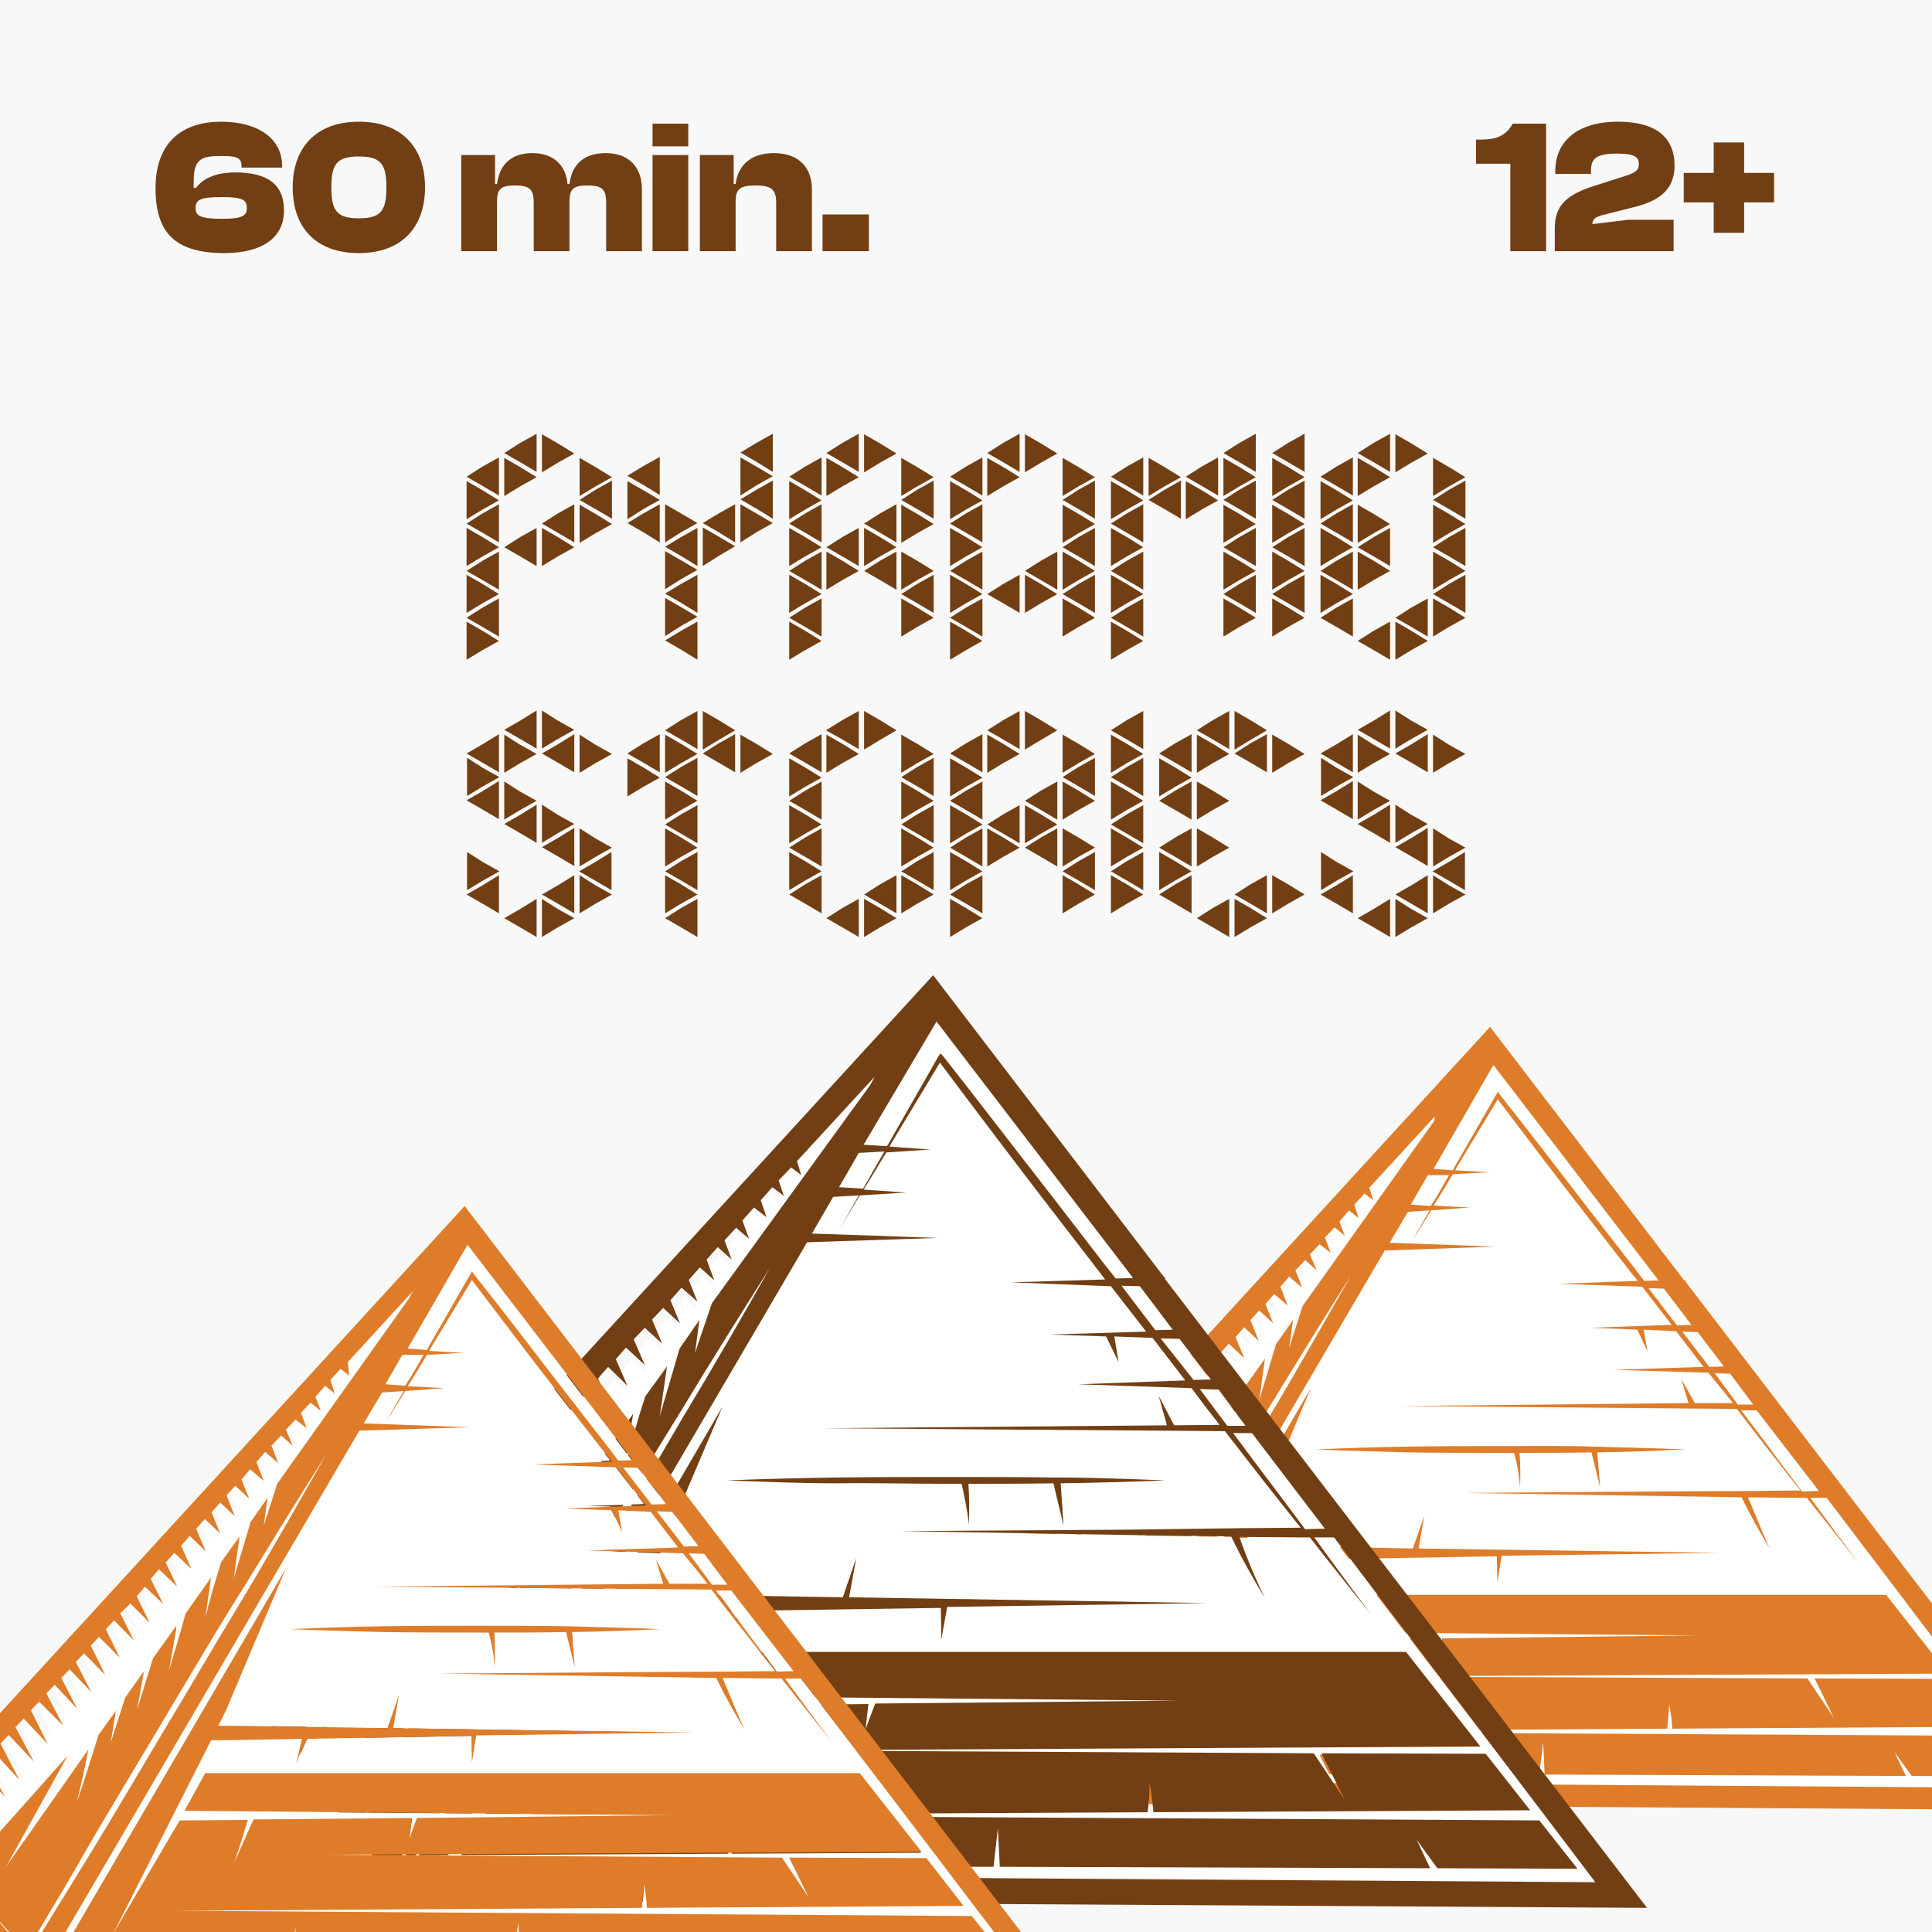 <?xml version="1.0" encoding="utf-8"?>
<!-- Generator: Adobe Illustrator 26.0.1, SVG Export Plug-In . SVG Version: 6.00 Build 0)  -->
<svg version="1.1" id="Слой_1" xmlns="http://www.w3.org/2000/svg" xmlns:xlink="http://www.w3.org/1999/xlink" x="0px" y="0px"
	 viewBox="0 0 400 400" style="enable-background:new 0 0 400 400;" xml:space="preserve">
<style type="text/css">
	.st0{fill:#F8F8F8;}
	.st1{fill:#713F13;}
	.st2{fill:#FFFFFF;}
	.st3{fill:#DE7C29;}
	.st4{clip-path:url(#SVGID_00000094577391271312629270000004677330757857086909_);}
	.st5{fill:#FFDA48;}
	
		.st6{clip-path:url(#SVGID_00000013914866080934668580000011885130255124378006_);fill:none;stroke:#713F13;stroke-width:21;stroke-miterlimit:10;}
	.st7{clip-path:url(#SVGID_00000013914866080934668580000011885130255124378006_);}
</style>
<rect x="-30.9" y="-21.5" class="st0" width="461.7" height="444.1"/>
<g>
	<g>
		<path class="st1" d="M32.2,39c0-9.8,5.8-13.8,13.6-13.8s12.6,3.6,12.6,9.1v0.4H50v-0.4c0-1.8-1.3-2-4.3-2c-4,0-5.6,0.6-5.6,5.2
			v1.4h0.5c1.2-1.7,3.7-3.2,8.1-3.2c6.6,0,10.1,2.4,10.1,7.9c0,5.4-4.2,8.8-12.4,8.8C36.2,52.4,32.2,48.1,32.2,39z M51.1,43.1
			c0-1.7-0.8-2.3-5.1-2.3c-4.7,0-5.5,0.6-5.5,2.3c0,1.5,0.8,2.2,5.5,2.2C50.3,45.3,51.1,44.6,51.1,43.1z"/>
		<path class="st1" d="M60.6,38.8c0-8.1,4.7-13.6,13.7-13.6S88,30.7,88,38.8s-4.7,13.6-13.7,13.6S60.6,47,60.6,38.8z M80,38.8
			c0-4.9-1.2-6.4-5.7-6.4s-5.7,1.5-5.7,6.4s1.2,6.4,5.7,6.4S80,43.7,80,38.8z"/>
		<path class="st1" d="M95.5,52V32.1h7v6h0.4c0.4-3.3,2.3-6.4,7.3-6.4c4.7,0,7,2.8,7.3,6.4h0.4c0.4-3.3,2.3-6.4,7.5-6.4
			c5.1,0,7.5,3.2,7.5,7.5V52h-7.4V42c0-2.8-0.8-3.6-3.9-3.6c-3,0-3.7,0.8-3.7,3.4V52h-7.4V42c0-2.8-0.8-3.6-3.9-3.6
			c-3,0-3.7,0.8-3.7,3.4V52H95.5z"/>
		<path class="st1" d="M135.1,30.3v-4.7h7.4v4.7H135.1z M135.1,52V32.1h7.4V52H135.1z"/>
		<path class="st1" d="M144.9,52V32.1h7v6h0.4c0.4-3.3,2.6-6.4,7.9-6.4c5.4,0,7.9,3.2,7.9,7.5V52h-7.4V42c0-2.8-1-3.6-4.3-3.6
			s-4.1,0.8-4.1,3.4V52H144.9z"/>
		<path class="st1" d="M170.3,52v-7.6h9.6V52H170.3z"/>
	</g>
	<g>
		<path class="st1" d="M312.7,52V33.9h-7.1v-5h1c2.9,0,5.1-0.6,6.6-3.3h6.9V52H312.7z"/>
		<path class="st1" d="M321.9,52v-4.7c0-4.5,2.1-6.8,7.8-8.7l7.2-2.3c1.7-0.6,2.4-1.1,2.4-2.3c0-1.3-0.5-2.2-4.5-2.2
			c-4.4,0-5.4,1.1-5.4,3.5V36H322v-0.6c0-5.3,3.6-10.2,13-10.2c8.4,0,11.7,3.7,11.7,9.1c0,5-3.3,7.3-8.1,8.5l-5.9,1.5
			c-1.7,0.4-3,0.7-3,2.1l7.4-0.9h9.4V52H321.9z"/>
		<path class="st1" d="M354.8,48.2v-6.3h-6.2v-6.1h6.2v-6.3h6.3v6.3h6.2v6.1h-6.2v6.3H354.8z"/>
	</g>
</g>
<g>
	<g>
		<path class="st1" d="M99.9,96.6l3.4-1.9v4v3.9l-3.4-2l-3.3-1.9L99.9,96.6z M99.9,105.5l-3.3,2v-3.9v-4l3.3,1.9l3.4,2.1L99.9,105.5
			z M99.9,106.3l3.4-1.9v4v3.9l-3.4-2l-3.3-1.9L99.9,106.3z M99.9,115.2l-3.3,2v-3.9v-4l3.3,1.9l3.4,2.1L99.9,115.2z M99.9,116.1
			l3.4-1.9v4v3.9l-3.4-2l-3.3-1.9L99.9,116.1z M99.9,124.9l-3.3,2V123v-4l3.3,1.9l3.4,2.1L99.9,124.9z M99.9,125.8l3.4-1.9v4v3.9
			l-3.4-2l-3.3-1.9L99.9,125.8z M99.9,134.6l-3.3,2v-3.9v-4l3.3,1.9l3.4,2.1L99.9,134.6z M107.7,91.7l3.4-1.9v4v3.9l-3.4-2l-3.3-1.9
			L107.7,91.7z M107.7,100.7l-3.3,2v-3.9v-4l3.3,1.9l3.4,2.1L107.7,100.7z M107.7,111.2l3.4-1.9v4v3.9l-3.4-2l-3.3-1.9L107.7,111.2z
			 M115.5,95.8l-3.3,2v-3.9v-4l3.3,1.9l3.4,2.1L115.5,95.8z M115.5,106.3l3.4-1.9v4v3.9l-3.4-2l-3.3-1.9L115.5,106.3z M115.5,115.2
			l-3.3,2v-3.9v-4l3.3,1.9l3.4,2.1L115.5,115.2z M123.3,100.7l-3.3,2v-3.9v-4l3.3,1.9l3.4,2.1L123.3,100.7z M123.3,101.4l3.4-1.9v4
			v3.9l-3.4-2l-3.3-1.9L123.3,101.4z M123.3,110.4l-3.3,2v-3.9v-4l3.3,1.9l3.4,2.1L123.3,110.4z"/>
		<path class="st1" d="M133.2,96.5l3.4-1.9v3.9v4l-3.4-2.1l-3.3-1.9L133.2,96.5z M133.2,105.4l-3.3,2.1v-4v-3.9l3.3,1.9l3.4,2
			L133.2,105.4z M133.2,106.3l3.4-1.9v3.9v4l-3.4-2.1l-3.3-1.9L133.2,106.3z M141,110.2l-3.3,2.1v-4v-3.9l3.3,1.9l3.4,2L141,110.2z
			 M141,111.2l3.4-1.9v3.9v4l-3.4-2.1l-3.3-1.9L141,111.2z M141,119.9l-3.3,2.1v-4v-3.9l3.3,1.9l3.4,2L141,119.9z M141,120.9
			l3.4-1.9v3.9v4l-3.4-2.1l-3.3-1.9L141,120.9z M141,129.6l-3.3,2.1v-4v-3.9l3.3,1.9l3.4,2L141,129.6z M141,130.6l3.4-1.9v3.9v4
			l-3.4-2.1l-3.3-1.9L141,130.6z M148.8,106.3l3.4-1.9v3.9v4l-3.4-2.1l-3.3-1.9L148.8,106.3z M148.8,115.1l-3.3,2.1v-4v-4l3.3,1.9
			l3.4,2L148.8,115.1z M156.6,91.7l3.4-1.9v3.9v4l-3.4-2.1l-3.3-1.9L156.6,91.7z M156.6,100.5l-3.3,2.1v-4v-3.9l3.3,1.9l3.4,2
			L156.6,100.5z M156.6,101.4l3.4-1.9v3.9v4l-3.4-2.1l-3.3-1.9L156.6,101.4z M156.6,110.2l-3.3,2.1v-4v-3.9l3.3,1.9l3.4,2
			L156.6,110.2z"/>
		<path class="st1" d="M166.7,96.6l3.4-1.9v4v3.9l-3.4-2l-3.3-1.9L166.7,96.6z M166.7,105.5l-3.3,2v-3.9v-4l3.3,1.9l3.4,2.1
			L166.7,105.5z M166.7,106.3l3.4-1.9v4v3.9l-3.4-2l-3.3-1.9L166.7,106.3z M166.7,115.2l-3.3,2v-3.9v-4l3.3,1.9l3.4,2.1L166.7,115.2
			z M166.7,116.1l3.4-1.9v4v3.9l-3.4-2l-3.3-1.9L166.7,116.1z M166.7,124.9l-3.3,2V123v-4l3.3,1.9l3.4,2.1L166.7,124.9z
			 M166.7,125.8l3.4-1.9v4v3.9l-3.4-2l-3.3-1.9L166.7,125.8z M166.7,134.6l-3.3,2v-3.9v-4l3.3,1.9l3.4,2.1L166.7,134.6z M174.4,91.7
			l3.4-1.9v4v3.9l-3.4-2l-3.3-1.9L174.4,91.7z M174.4,100.7l-3.3,2v-3.9v-4l3.3,1.9l3.4,2.1L174.4,100.7z M174.4,111.2l3.4-1.9v4
			v3.9l-3.4-2l-3.3-1.9L174.4,111.2z M174.4,120.1l-3.3,2v-3.9v-4l3.3,1.9l3.4,2.1L174.4,120.1z M182.2,95.8l-3.3,2v-3.9v-4l3.3,1.9
			l3.4,2.1L182.2,95.8z M182.2,106.3l3.4-1.9v4v3.9l-3.4-2l-3.3-1.9L182.2,106.3z M182.2,115.2l-3.3,2v-3.9v-4l3.3,1.9l3.4,2.1
			L182.2,115.2z M182.2,116.1l3.4-1.9v4v3.9l-3.4-2l-3.3-1.9L182.2,116.1z M189.9,100.7l-3.3,2v-3.9v-4l3.3,1.9l3.4,2.1L189.9,100.7
			z M189.9,101.4l3.4-1.9v4v3.9l-3.4-2l-3.3-1.9L189.9,101.4z M189.9,110.4l-3.3,2v-3.9v-4l3.3,1.9l3.4,2.1L189.9,110.4z
			 M189.9,120.1l-3.3,2v-3.9v-4l3.3,1.9l3.4,2.1L189.9,120.1z M189.9,120.9l3.4-1.9v4v3.9l-3.4-2l-3.3-1.9L189.9,120.9z
			 M189.9,129.8l-3.3,2v-3.9v-4l3.3,1.9l3.4,2.1L189.9,129.8z"/>
		<path class="st1" d="M200,96.6l3.4-1.9v4v3.9l-3.4-2l-3.3-1.9L200,96.6z M200,105.5l-3.3,2v-3.9v-4l3.3,1.9l3.4,2.1L200,105.5z
			 M200,106.3l3.4-1.9v4v3.9l-3.4-2l-3.3-1.9L200,106.3z M200,115.2l-3.3,2v-3.9v-4l3.3,1.9l3.4,2.1L200,115.2z M200,116.1l3.4-1.9
			v4v3.9l-3.4-2l-3.3-1.9L200,116.1z M200,124.9l-3.3,2V123v-4l3.3,1.9l3.4,2.1L200,124.9z M200,125.8l3.4-1.9v4v3.9l-3.4-2
			l-3.3-1.9L200,125.8z M200,134.6l-3.3,2v-3.9v-4l3.3,1.9l3.4,2.1L200,134.6z M207.7,91.7l3.4-1.9v4v3.9l-3.4-2l-3.3-1.9
			L207.7,91.7z M207.7,100.7l-3.3,2v-3.9v-4l3.3,1.9l3.4,2.1L207.7,100.7z M207.7,120.9l3.4-1.9v4v3.9l-3.4-2l-3.3-1.9L207.7,120.9z
			 M215.5,95.8l-3.3,2v-3.9v-4l3.3,1.9l3.4,2.1L215.5,95.8z M215.5,116.1l3.4-1.9v4v3.9l-3.4-2l-3.3-1.9L215.5,116.1z M215.5,124.9
			l-3.3,2V123v-4l3.3,1.9l3.4,2.1L215.5,124.9z M223.3,100.7l-3.3,2v-3.9v-4l3.3,1.9l3.4,2.1L223.3,100.7z M223.3,101.4l3.4-1.9v4
			v3.9l-3.4-2l-3.3-1.9L223.3,101.4z M223.3,110.4l-3.3,2v-3.9v-4l3.3,1.9l3.4,2.1L223.3,110.4z M223.3,111.2l3.4-1.9v4v3.9l-3.4-2
			l-3.3-1.9L223.3,111.2z M223.3,120.1l-3.3,2v-3.9v-4l3.3,1.9l3.4,2.1L223.3,120.1z M223.3,120.9l3.4-1.9v4v3.9l-3.4-2L220,123
			L223.3,120.9z M223.3,129.8l-3.3,2v-3.9v-4l3.3,1.9l3.4,2.1L223.3,129.8z"/>
		<path class="st1" d="M233.3,96.6l3.4-1.9v4v3.9l-3.4-2l-3.3-1.9L233.3,96.6z M233.3,105.5l-3.3,2v-3.9v-4l3.3,1.9l3.4,2.1
			L233.3,105.5z M233.3,106.3l3.4-1.9v4v3.9l-3.4-2l-3.3-1.9L233.3,106.3z M233.3,115.2l-3.3,2v-3.9v-4l3.3,1.9l3.4,2.1L233.3,115.2
			z M233.3,116.1l3.4-1.9v4v3.9l-3.4-2l-3.3-1.9L233.3,116.1z M233.3,124.9l-3.3,2V123v-4l3.3,1.9l3.4,2.1L233.3,124.9z
			 M233.3,125.8l3.4-1.9v4v3.9l-3.4-2l-3.3-1.9L233.3,125.8z M233.3,134.6l-3.3,2v-3.9v-4l3.3,1.9l3.4,2.1L233.3,134.6z
			 M241.1,100.7l-3.3,2v-3.9v-4l3.3,1.9l3.4,2.1L241.1,100.7z M241.1,101.4l3.4-1.9v4v3.9l-3.4-2l-3.3-1.9L241.1,101.4z M248.8,96.6
			l3.4-1.9v4v3.9l-3.4-2l-3.3-1.9L248.8,96.6z M248.8,105.5l-3.3,2v-3.9v-4l3.3,1.9l3.4,2.1L248.8,105.5z M256.6,91.7l3.4-1.9v4v3.9
			l-3.4-2l-3.3-1.9L256.6,91.7z M256.6,100.7l-3.3,2v-3.9v-4l3.3,1.9l3.4,2.1L256.6,100.7z M256.6,101.4l3.4-1.9v4v3.9l-3.4-2
			l-3.3-1.9L256.6,101.4z M256.6,110.4l-3.3,2v-3.9v-4l3.3,1.9l3.4,2.1L256.6,110.4z M256.6,111.2l3.4-1.9v4v3.9l-3.4-2l-3.3-1.9
			L256.6,111.2z M256.6,120.1l-3.3,2v-3.9v-4l3.3,1.9l3.4,2.1L256.6,120.1z M256.6,120.9l3.4-1.9v4v3.9l-3.4-2l-3.3-1.9L256.6,120.9
			z M256.6,129.8l-3.3,2v-3.9v-4l3.3,1.9l3.4,2.1L256.6,129.8z"/>
		<path class="st1" d="M266.7,91.7l3.4-1.9v4v3.9l-3.4-2l-3.3-1.9L266.7,91.7z M266.7,100.7l-3.3,2v-3.9v-4l3.3,1.9l3.4,2.1
			L266.7,100.7z M266.7,101.4l3.4-1.9v4v3.9l-3.4-2l-3.3-1.9L266.7,101.4z M266.7,110.4l-3.3,2v-3.9v-4l3.3,1.9l3.4,2.1L266.7,110.4
			z M266.7,111.2l3.4-1.9v4v3.9l-3.4-2l-3.3-1.9L266.7,111.2z M266.7,120.1l-3.3,2v-3.9v-4l3.3,1.9l3.4,2.1L266.7,120.1z
			 M266.7,120.9l3.4-1.9v4v3.9l-3.4-2l-3.3-1.9L266.7,120.9z M266.7,129.8l-3.3,2v-3.9v-4l3.3,1.9l3.4,2.1L266.7,129.8z"/>
		<path class="st1" d="M276.7,96.6l3.4-1.9v4v3.9l-3.4-2l-3.3-1.9L276.7,96.6z M276.7,105.5l-3.3,2v-3.9v-4l3.3,1.9l3.4,2.1
			L276.7,105.5z M276.7,106.3l3.4-1.9v4v3.9l-3.4-2l-3.3-1.9L276.7,106.3z M276.7,115.2l-3.3,2v-3.9v-4l3.3,1.9l3.4,2.1L276.7,115.2
			z M276.7,116.1l3.4-1.9v4v3.9l-3.4-2l-3.3-1.9L276.7,116.1z M276.7,124.9l-3.3,2V123v-4l3.3,1.9l3.4,2.1L276.7,124.9z
			 M276.7,125.8l3.4-1.9v4v3.9l-3.4-2l-3.3-1.9L276.7,125.8z M284.4,91.7l3.4-1.9v4v3.9l-3.4-2l-3.3-1.9L284.4,91.7z M284.4,100.7
			l-3.3,2v-3.9v-4l3.3,1.9l3.4,2.1L284.4,100.7z M284.4,110.4l-3.3,2v-3.9v-4l3.3,1.9l3.4,2.1L284.4,110.4z M284.4,111.2l3.4-1.9v4
			v3.9l-3.4-2l-3.3-1.9L284.4,111.2z M284.4,120.1l-3.3,2v-3.9v-4l3.3,1.9l3.4,2.1L284.4,120.1z M284.4,130.6l3.4-1.9v4v3.9l-3.4-2
			l-3.3-1.9L284.4,130.6z M292.2,95.8l-3.3,2v-3.9v-4l3.3,1.9l3.4,2.1L292.2,95.8z M292.2,125.8l3.4-1.9v4v3.9l-3.4-2l-3.3-1.9
			L292.2,125.8z M292.2,134.6l-3.3,2v-3.9v-4l3.3,1.9l3.4,2.1L292.2,134.6z M300,100.7l-3.3,2v-3.9v-4l3.3,1.9l3.4,2.1L300,100.7z
			 M300,101.4l3.4-1.9v4v3.9l-3.4-2l-3.3-1.9L300,101.4z M300,110.4l-3.3,2v-3.9v-4l3.3,1.9l3.4,2.1L300,110.4z M300,111.2l3.4-1.9
			v4v3.9l-3.4-2l-3.3-1.9L300,111.2z M300,120.1l-3.3,2v-3.9v-4l3.3,1.9l3.4,2.1L300,120.1z M300,120.9l3.4-1.9v4v3.9l-3.4-2
			l-3.3-1.9L300,120.9z M300,129.8l-3.3,2v-3.9v-4l3.3,1.9l3.4,2.1L300,129.8z"/>
	</g>
	<g>
		<path class="st1" d="M99.9,154.1l3.4-2.1v4v3.9l-3.4-2l-3.3-1.9L99.9,154.1z M103.4,160.9l-3.4,1.9l-3.3,2v-3.9v-4l3.3,2.1
			L103.4,160.9z M99.9,163.8l3.4-2.1v4v3.9l-3.4-2l-3.3-1.9L99.9,163.8z M103.4,180.4l-3.4,1.9l-3.3,2v-3.9v-4l3.3,2.1L103.4,180.4z
			 M99.9,183.3l3.4-2.1v4v3.9l-3.4-2l-3.3-1.9L99.9,183.3z M104.4,151.1l3.3-1.9l3.4-2.1v4v3.9l-3.4-2L104.4,151.1z M107.7,158
			l-3.3,2v-3.9v-4l3.3,2.1l3.4,1.9L107.7,158z M107.7,167.7l-3.3,2v-3.9v-4l3.3,2.1l3.4,1.9L107.7,167.7z M104.4,170.6l3.3-1.9
			l3.4-2.1v4v3.9l-3.4-2L104.4,170.6z M104.4,190.1l3.3-1.9l3.4-2.1v4v3.9l-3.4-2L104.4,190.1z M118.9,151.1l-3.4,1.9l-3.3,2v-3.9
			v-4l3.3,2.1L118.9,151.1z M115.5,154.1l3.4-2.1v4v3.9l-3.4-2l-3.3-1.9L115.5,154.1z M118.9,170.6l-3.4,1.9l-3.3,2v-3.9v-4l3.3,2.1
			L118.9,170.6z M115.5,173.5l3.4-2.1v4v3.9l-3.4-2l-3.3-1.9L115.5,173.5z M115.5,183.3l3.4-2.1v4v3.9l-3.4-2l-3.3-1.9L115.5,183.3z
			 M118.9,190.1l-3.4,1.9l-3.3,2v-3.9v-4l3.3,2.1L118.9,190.1z M123.3,158l-3.3,2v-3.9v-4l3.3,2.1l3.4,1.9L123.3,158z M123.3,177.4
			l-3.3,2v-3.9v-4l3.3,2.1l3.4,1.9L123.3,177.4z M119.9,180.4l3.3-1.9l3.4-2.1v4v3.9l-3.4-2L119.9,180.4z M123.3,187.1l-3.3,2v-3.9
			v-4l3.3,2.1l3.4,1.9L123.3,187.1z"/>
		<path class="st1" d="M133.2,153.9l3.4-1.9v4v3.9l-3.4-2l-3.3-1.9L133.2,153.9z M133.2,162.9l-3.3,2V161v-4l3.3,1.9l3.4,2.1
			L133.2,162.9z M141,149.1l3.4-1.9v4v3.9l-3.4-2l-3.3-1.9L141,149.1z M141,158l-3.3,2v-3.9v-4l3.3,1.9l3.4,2.1L141,158z M141,158.8
			l3.4-1.9v4v3.9l-3.4-2l-3.3-1.9L141,158.8z M141,167.7l-3.3,2v-3.9v-4l3.3,1.9l3.4,2.1L141,167.7z M141,168.6l3.4-1.9v4v3.9
			l-3.4-2l-3.3-1.9L141,168.6z M141,177.4l-3.3,2v-3.9v-4l3.3,1.9l3.4,2.1L141,177.4z M141,178.3l3.4-1.9v4v3.9l-3.4-2l-3.3-1.9
			L141,178.3z M141,187.1l-3.3,2v-3.9v-4l3.3,1.9l3.4,2.1L141,187.1z M141,188l3.4-1.9v4v3.9l-3.4-2l-3.3-1.9L141,188z M148.8,153.2
			l-3.3,2v-4v-4l3.3,1.9l3.4,2.1L148.8,153.2z M148.8,153.9l3.4-1.9v4v3.9l-3.4-2l-3.3-1.9L148.8,153.9z M156.6,158l-3.3,2v-3.9v-4
			l3.3,1.9l3.4,2.1L156.6,158z"/>
		<path class="st1" d="M166.7,153.9l3.4-1.9v4v3.9l-3.4-2l-3.3-1.9L166.7,153.9z M166.7,162.9l-3.3,2V161v-4l3.3,1.9l3.4,2.1
			L166.7,162.9z M166.7,163.7l3.4-1.9v4v3.9l-3.4-2l-3.3-1.9L166.7,163.7z M166.7,172.6l-3.3,2v-3.9v-4l3.3,1.9l3.4,2.1L166.7,172.6
			z M166.7,173.4l3.4-1.9v4v3.9l-3.4-2l-3.3-1.9L166.7,173.4z M166.7,182.3l-3.3,2v-3.9v-4l3.3,1.9l3.4,2.1L166.7,182.3z
			 M166.7,183.1l3.4-1.9v4v3.9l-3.4-2l-3.3-1.9L166.7,183.1z M174.4,149.1l3.4-1.9v4v3.9l-3.4-2l-3.4-1.9L174.4,149.1z M174.4,158
			l-3.3,2v-3.9v-4l3.3,1.9l3.4,2.1L174.4,158z M174.4,188l3.4-1.9v4v3.9l-3.4-2l-3.3-1.9L174.4,188z M182.2,153.2l-3.3,2v-4v-4
			l3.3,1.9l3.4,2.1L182.2,153.2z M182.2,183.1l3.4-1.9v4v3.9l-3.4-2l-3.3-1.9L182.2,183.1z M182.2,192l-3.3,2v-3.9v-4l3.3,1.9
			l3.4,2.1L182.2,192z M189.9,158l-3.3,2v-3.9v-4l3.3,1.9l3.4,2.1L189.9,158z M189.9,158.8l3.4-1.9v4v3.9l-3.4-2l-3.3-1.9
			L189.9,158.8z M189.9,167.7l-3.3,2v-3.9v-4l3.3,1.9l3.4,2.1L189.9,167.7z M189.9,168.6l3.4-1.9v4v3.9l-3.4-2l-3.3-1.9L189.9,168.6
			z M189.9,177.4l-3.3,2v-3.9v-4l3.3,1.9l3.4,2.1L189.9,177.4z M189.9,178.3l3.4-1.9v4v3.9l-3.4-2l-3.3-1.9L189.9,178.3z
			 M189.9,187.1l-3.3,2v-3.9v-4l3.3,1.9l3.4,2.1L189.9,187.1z"/>
		<path class="st1" d="M200,153.9l3.4-1.9v4v3.9l-3.4-2l-3.3-1.9L200,153.9z M200,162.9l-3.3,2V161v-4l3.3,1.9l3.4,2.1L200,162.9z
			 M200,163.7l3.4-1.9v4v3.9l-3.4-2l-3.3-1.9L200,163.7z M200,172.6l-3.3,2v-3.9v-4l3.3,1.9l3.4,2.1L200,172.6z M200,173.4l3.4-1.9
			v4v3.9l-3.4-2l-3.3-1.9L200,173.4z M200,182.3l-3.3,2v-3.9v-4l3.3,1.9l3.4,2.1L200,182.3z M200,183.1l3.4-1.9v4v3.9l-3.4-2
			l-3.3-1.9L200,183.1z M200,192l-3.3,2v-3.9v-4l3.3,1.9l3.4,2.1L200,192z M207.7,149.1l3.4-1.9v4v3.9l-3.4-2l-3.3-1.9L207.7,149.1z
			 M207.7,158l-3.3,2v-3.9v-4l3.3,1.9l3.4,2.1L207.7,158z M207.7,168.6l3.4-1.9v4v3.9l-3.4-2l-3.3-1.9L207.7,168.6z M207.7,177.4
			l-3.3,2v-3.9v-4l3.3,1.9l3.4,2.1L207.7,177.4z M215.5,153.2l-3.3,2v-4v-4l3.3,1.9l3.4,2.1L215.5,153.2z M215.5,163.7l3.4-1.9v4
			v3.9l-3.4-2l-3.3-1.9L215.5,163.7z M215.5,172.6l-3.3,2v-3.9v-4l3.3,1.9l3.4,2.1L215.5,172.6z M215.5,173.4l3.4-1.9v4v3.9l-3.4-2
			l-3.3-1.9L215.5,173.4z M223.3,158l-3.3,2v-3.9v-4l3.3,1.9l3.4,2.1L223.3,158z M223.3,158.8l3.4-1.9v4v3.9l-3.4-2l-3.3-1.9
			L223.3,158.8z M223.3,167.7l-3.3,2v-3.9v-4l3.3,1.9l3.4,2.1L223.3,167.7z M223.3,177.4l-3.3,2v-3.9v-4l3.3,1.9l3.4,2.1
			L223.3,177.4z M223.3,178.3l3.4-1.9v4v3.9l-3.4-2l-3.3-1.9L223.3,178.3z M223.3,187.1l-3.3,2v-3.9v-4l3.3,1.9l3.4,2.1L223.3,187.1
			z"/>
		<path class="st1" d="M233.3,149.1l3.4-1.9v4v3.9l-3.4-2l-3.3-1.9L233.3,149.1z M233.3,158l-3.3,2v-3.9v-4l3.3,1.9l3.4,2.1
			L233.3,158z M233.3,158.8l3.4-1.9v4v3.9l-3.4-2l-3.3-1.9L233.3,158.8z M233.3,167.7l-3.3,2v-3.9v-4l3.3,1.9l3.4,2.1L233.3,167.7z
			 M233.3,168.6l3.4-1.9v4v3.9l-3.4-2l-3.3-1.9L233.3,168.6z M233.3,177.4l-3.3,2v-3.9v-4l3.3,1.9l3.4,2.1L233.3,177.4z
			 M233.3,178.3l3.4-1.9v4v3.9l-3.4-2l-3.3-1.9L233.3,178.3z M233.3,187.1l-3.3,2v-3.9v-4l3.3,1.9l3.4,2.1L233.3,187.1z"/>
		<path class="st1" d="M243.3,153.9l3.4-1.9v4v3.9l-3.4-2L240,156L243.3,153.9z M243.3,162.9l-3.3,2V161v-4l3.3,1.9l3.4,2.1
			L243.3,162.9z M243.3,163.7l3.4-1.9v4v3.9l-3.4-2l-3.3-1.9L243.3,163.7z M243.3,173.4l3.4-1.9v4v3.9l-3.4-2l-3.3-1.9L243.3,173.4z
			 M243.3,182.3l-3.3,2v-3.9v-4l3.3,1.9l3.4,2.1L243.3,182.3z M243.3,183.1l3.4-1.9v4v3.9l-3.4-2l-3.3-1.9L243.3,183.1z
			 M251.1,149.1l3.4-1.9v4v3.9l-3.4-2l-3.3-1.9L251.1,149.1z M251.1,158l-3.3,2v-3.9v-4l3.3,1.9l3.4,2.1L251.1,158z M251.1,167.7
			l-3.3,2v-3.9v-4l3.3,1.9l3.4,2.1L251.1,167.7z M251.1,177.4l-3.3,2v-3.9v-4l3.3,1.9l3.4,2.1L251.1,177.4z M251.1,188l3.4-1.9v4
			v3.9l-3.4-2l-3.3-1.9L251.1,188z M258.9,153.2l-3.3,2v-4v-4l3.3,1.9l3.4,2.1L258.9,153.2z M258.9,153.9l3.4-1.9v4v3.9l-3.4-2
			l-3.3-1.9L258.9,153.9z M258.9,183.1l3.4-1.9v4v3.9l-3.4-2l-3.3-1.9L258.9,183.1z M258.9,192l-3.3,2v-3.9v-4l3.3,1.9l3.4,2.1
			L258.9,192z M266.7,158l-3.3,2v-3.9v-4l3.3,1.9l3.4,2.1L266.7,158z M266.7,187.1l-3.3,2v-3.9v-4l3.3,1.9l3.4,2.1L266.7,187.1z"/>
		<path class="st1" d="M276.7,154.1l3.4-2.1v4v3.9l-3.4-2l-3.3-1.9L276.7,154.1z M280.2,160.9l-3.4,1.9l-3.3,2v-3.9v-4l3.3,2.1
			L280.2,160.9z M276.7,163.8l3.4-2.1v4v3.9l-3.4-2l-3.3-1.9L276.7,163.8z M280.2,180.4l-3.4,1.9l-3.3,2v-3.9v-4l3.3,2.1
			L280.2,180.4z M276.7,183.3l3.4-2.1v4v3.9l-3.4-2l-3.3-1.9L276.7,183.3z M281.1,151.1l3.3-1.9l3.4-2.1v4v3.9l-3.4-2L281.1,151.1z
			 M284.4,158l-3.3,2v-3.9v-4l3.3,2.1l3.4,1.9L284.4,158z M284.4,167.7l-3.3,2v-3.9v-4l3.3,2.1l3.4,1.9L284.4,167.7z M281.1,170.6
			l3.3-1.9l3.4-2.1v4v3.9l-3.4-2L281.1,170.6z M281.1,190.1l3.3-1.9l3.4-2.1v4v3.9l-3.4-2L281.1,190.1z M295.6,151.1l-3.4,1.9
			l-3.3,2v-3.9v-4l3.3,2.1L295.6,151.1z M292.2,154.1l3.4-2.1v4v3.9l-3.4-2l-3.3-1.9L292.2,154.1z M295.6,170.6l-3.4,1.9l-3.3,2
			v-3.9v-4l3.3,2.1L295.6,170.6z M292.2,173.5l3.4-2.1v4v3.9l-3.4-2l-3.3-1.9L292.2,173.5z M292.2,183.3l3.4-2.1v4v3.9l-3.4-2
			l-3.3-1.9L292.2,183.3z M295.6,190.1l-3.4,1.9l-3.3,2v-3.9v-4l3.3,2.1L295.6,190.1z M300,158l-3.3,2v-3.9v-4l3.3,2.1l3.4,1.9
			L300,158z M300,177.4l-3.3,2v-3.9v-4l3.3,2.1l3.4,1.9L300,177.4z M296.6,180.4l3.3-1.9l3.4-2.1v4v3.9l-3.4-2L296.6,180.4z
			 M300,187.1l-3.3,2v-3.9v-4l3.3,2.1l3.4,1.9L300,187.1z"/>
	</g>
</g>
<g>
	<g>
		<g>
			<g>
				<path class="st2" d="M296.3,242.1L296.3,242.1l4.1,0.4c0,0,0.1,0,0.1-0.1l9.2-16.1l0.3,0.3c4.7,5.9,9.4,12,13.9,17.9
					c1.6,2.1,3.2,4.1,4.8,6.2l9.4,12.1l1.8,2.4l0.1,0.1l3-0.1c0.1,0,0.1,0,0.1-0.1v-0.1l-33.9-44.6l-0.1-0.1l0,0c0,0-0.1,0-0.1,0.1
					l-12.7,21.5C296.3,242.1,296.3,242.1,296.3,242.1z"/>
				<path class="st2" d="M226.2,354.5l1.2-1.8c2.3-3.6,4.5-7.3,6.7-10.9l7.7-12.9c2.1-3.6,5-8.3,7.7-12.9l7.7-12.9l3.9-6.5l3.9-6.5
					c6.1-10.2,10.8-18.4,15.1-26.2c0-0.1,0-0.1,0-0.3c0,0,0,0-0.1,0c0,0-0.1,0-0.1,0.1c-4.7,7.5-9.7,15.6-15.9,25.6l-4,6.4L256,302
					l-7.7,12.9c-2.8,4.7-5.6,9.4-7.7,12.9l-7.7,12.9c-2.1,3.6-4.4,7.3-6.5,11.1l-1.2,2c-0.9,1.5-1.7,3-2.7,4.5c-1.5,2.7-3,5.3-4.7,8
					l-2.1-2.4c-2.1-2.6-4.5-5-6.7-7.5h-0.1h-0.1c-0.1,0-0.1,0.1,0,0.3c2.1,2.6,4.3,5.2,6.4,7.6l2.8,3.3h0.1l0,0c0,0,0.1,0,0.1-0.1
					l0.1-0.3c1.7-2.8,3.5-5.6,5-8.3C224.4,357.7,225.3,356,226.2,354.5z"/>
				<path class="st2" d="M213.5,349.1c0,0.1,0,0.1,0,0.3c0,0,0,0,0.1,0c0,0,0.1,0,0.1-0.1l16.7-23.5c-0.6,3.5-1.5,7-2.3,10.2
					c0,0.1,0,0.1,0.1,0.3l0,0c0.1,0,0.1,0,0.1-0.1c1.6-4.5,3-9.2,4.5-13.9l3-4.4L235,324c0,0.1,0,0.1,0.1,0.3l0,0
					c0.1,0,0.1,0,0.1-0.1l2.9-9.2l3.5-5l-1.2,7.1c0,0.1,0,0.1,0.1,0.3l0,0c0.1,0,0.1,0,0.1-0.1l3.2-10.6l4.4-6.1l-1.4,8.4
					c0,0.1,0,0.1,0.1,0.3l0,0c0.1,0,0.1,0,0.1-0.1l3.5-11.7l0,0l5-7c-0.4,2.7-0.8,5.3-1.1,7.9c0,0.1,0,0.1,0.1,0.1l0,0
					c0.1,0,0.1,0,0.1-0.1c0.9-3.8,2.1-7.7,3.3-11.5l3.3-4.7l-1.2,7.9c0,0.1,0,0.1,0.1,0.3l0,0c0.1,0,0.1,0,0.1-0.1l3.5-11.7l3-4.4
					l-0.6,5c0,0.1,0,0.1,0.1,0.1l0,0c0.1,0,0.1,0,0.1-0.1l2.8-8.5l27.3-38.4l0.8-1.5c0-0.1,0-0.1,0-0.3H297h-0.1L284,245.4v0.1
					l0.6,2l-1.4-1.1h-0.1h-0.1l-2.1,2.3v0.1l0.6,2.1l-1.5-1.2h0.6h-0.1l-2,2.3v0.1l0.8,2.4l-1.6-1.4h-0.1h-0.1l-2,2.1v0.1l0.9,2.6
					l-1.7-1.5h-0.1h-0.1l-2,2.1v0.1l1.1,2.7l-1.8-1.6h-0.4h-0.1l-2,2.1v0.1l1.1,2.9l-2-1.7h-0.1h-0.1l-1.8,2.1v0.1l1.2,3l-2.1-2
					h-0.1h-0.4l-1.8,2.1v0.1l1.4,3.3l-2.3-2.1h-0.1h-0.1l-1.8,2v0.1l1.5,3.5l-2.4-2.3h-0.1l0,0h-0.1l-1.8,2v0.1l1.6,3.6l-2.6-2.4
					h-0.1l0,0h-0.1l-1.8,2v0.1l1.7,3.9l-2.7-2.6h-0.1l0,0h-0.1l-1.8,2v0.1l1.8,4l-2.8-2.8h-0.1l0,0h-0.1l-1.8,2v0.1l1.8,4.1
					l-2.9-2.9h-0.1l0,0h-0.1l-1.7,2v0.1l2,4.4l-3-3h-0.1l0,0h-0.1l-1.7,2v0.1l2.1,4.5l-3.2-3.2h-0.1l0,0h-0.9l-1.7,1.8v0.1l2.3,4.7
					l-3.3-3.3h-0.1l0,0h-0.1l-1.7,1.8c0,0,0,0.1,0,0.3l2.4,4.8l-3.5-3.6h-0.1l0,0h-0.1l-1.7,1.8c0,0,0,0.1,0,0.3l2.6,5l-3.6-3.8
					h-0.1l0,0h-0.4l-1.7,1.8c0,0,0,0.1,0,0.3l2.7,5.2l-3.8-3.9h-0.1l0,0h-0.1l-1.7,1.8c0,0,0,0.1,0,0.3l2.8,5.3l-3.9-4h-0.1l0,0
					h-0.1l-1.7,1.8c0,0,0,0.1,0,0.3l2.9,5.6l-4-4.1h-0.1l0,0H222l-1.7,1.8c0,0,0,0.1,0,0.3l2.9,5.8l-4.1-4.4h-0.1l0,0h-0.1l-1.7,1.8
					c0,0,0,0.1,0,0.3l3,5.9l-4.3-4.5h-0.1l0,0h-0.2l-1.7,1.8c0,0,0,0.1,0,0.3l3.2,6.1l-4.4-4.7h-0.1l0,0h-0.1l-1.7,1.8
					c0,0,0,0.1,0,0.3l3.3,6.2l-4.5-4.8h-0.1l0,0h-0.3l-1.7,1.8c0,0,0,0.1,0,0.3l3.5,6.4l-4.7-5h-0.1l0,0H206l-1.6,1.8
					c0,0,0,0.1,0,0.3l3.6,6.5l-4.8-5.2h-0.1l0,0h-0.1l-1.6,1.8c0,0,0,0.1,0,0.3l3.8,6.8l-5-5.3h-0.1h-0.1l-1.2,1.4c0,0,0,0.1,0,0.3
					l7.7,10l0.1,0.1l0,0h0.1l20.3-22.9L213.5,349.1z"/>
				<path class="st2" d="M360.5,292L360.5,292l5.5,7.4c2.4,3.2,4.8,6.2,7.1,9.5l0.1,0.1l3.2-0.1h0.3c0.1,0,0.1,0,0.1-0.1v-0.1
					L363.8,292l-0.1-0.1L360.5,292C360.6,291.9,360.5,291.9,360.5,292z"/>
				<path class="st2" d="M341.1,266.5L341.1,266.5l5.9,7.8l0.1,0.1l3-0.1c0.1,0,0.1,0,0.1-0.1v-0.1l-5.8-7.5l-0.1-0.1L341.1,266.5
					C341.2,266.5,341.2,266.5,341.1,266.5z"/>
				<path class="st2" d="M348.1,275.6L348.1,275.6l5.6,7.4l0.1,0.1l3-0.1c0.1,0,0.1,0,0.1-0.1v-0.1l-5.5-7.1l-0.1-0.1L348.1,275.6
					C348.2,275.5,348.1,275.5,348.1,275.6z"/>
				<path class="st2" d="M354.7,284.4L354.7,284.4l2,2.8l2.8,3.8l0.1,0.1h3.2c0.1,0,0.1,0,0.1-0.1v-0.1l-4.8-6.2l-0.1-0.1l-3.2-0.1
					C354.9,284.3,354.7,284.3,354.7,284.4z"/>
				<path class="st2" d="M423.9,370.2l-45.7-59.7l-0.1-0.1h-1.6h-1.8c-0.1,0-0.1,0-0.1,0.1v0.1c1.2,1.6,2.4,3.2,3.6,4.8
					c-1.4-1.6-2.6-3.2-3.9-5l-0.1-0.1h-2.4l-10-0.1c0,0-0.1,0-0.1,0.1v0.1c0.9,2.6,2,5,3,7.5c-1.4-2.6-2.7-5-4-7.6l-0.1-0.1
					l-18.2-0.3l-24.3-0.4l24.3-0.1l19.6-0.1l9.7-0.1h1.1c0.1,0,0.1,0,0.1-0.1v-0.1c-2.4-2.9-4.7-6.1-7.1-9l-6.1-7.9l-0.1-0.1
					l-48.1-0.4l38.1-0.3c0,0,0.1,0,0.1-0.1v-0.1l-1.1-3.5l2,3.6l0.1,0.1h7.9c0.1,0,0.1,0,0.1-0.1v-0.1l-2.4-3l-2.7-3.3l-0.1-0.1
					l-14.7-0.6l13.6-0.6c0.1,0,0.1,0,0.1-0.1v-0.1l-5.8-7.5l-0.1-0.1l-6.7-0.3H340v0.1l0.6,3l-1.5-3v-0.6c0-0.1-0.1-0.1-0.1-0.1
					l-4.8-0.1l11.7-0.4c0.1,0,0.1,0,0.1-0.1v-0.3l-6.1-7.9l-0.1-0.1l-12.3-0.4l11.4-0.4c0.1,0,0.1,0,0.1-0.1v-0.1l-1.4-1.7
					l-9.4-12.1c-1.6-2.1-3.2-4.1-4.8-6.2c-4.4-5.8-9-11.7-13.4-17.5l-0.1-0.1l0,0c0,0-0.1,0-0.1,0.1l-8.8,14.7v0.1l0.1,0.1l4.1,0.3
					l-4.7,0.3c0,0-0.1,0-0.1,0.1l-2.8,4.7l2.6-4.4v-0.1l-0.1-0.1l-4.4,0.3c0,0-0.1,0-0.1,0.1l-3.5,6.1v0.1l0.1,0.1l4.1,0.3
					c0,0,0.1,0,0.1-0.1l0,0l0,0l0.1,0.1l4.5,0.3l-5,0.3c0,0-0.1,0-0.1,0.1l0,0l-0.1-0.1l-4.5,0.3c0,0-0.1,0-0.1,0.1l-3.8,6.4v0.1
					l0.1,0.1l16.8,0.6l-17.8,0.6c0,0-0.1,0-0.1,0.1l-64.4,109.9v0.1l0.1,0.1l201.6,1.4c0.1,0,0.1,0,0.1-0.1
					C423.9,370.3,423.9,370.2,423.9,370.2z M291.6,299.9c6.5-0.1,12.9-0.1,19.1-0.1c6.1,0,12.6,0,19.1,0.1c4.7,0,9.4,0.1,14,0.3
					c-4.3,0.1-8.7,0.3-13.1,0.3h-0.1v0.1l0.4,5.2l-1.4-5.2c0-0.1-0.1-0.1-0.1-0.1l0,0c-5.3,0.1-10.5,0.1-14.9,0.1l0,0v0.1
					c0.1,1.6,0.1,3.3,0.1,5c-0.3-1.6-0.6-3.3-0.9-5c0-0.1-0.1-0.1-0.1-0.1H311c-6.1,0-12.6,0-19.1-0.1c-4.7,0-9.4-0.1-13.9-0.3
					C282.4,300.1,287.1,299.9,291.6,299.9z M396.2,367.7l-3.6-5l-0.1-0.1c0,0,0,0-0.1,0c-0.1,0-0.1,0.1-0.1,0.3l2.3,4.7l-74.4-0.3
					l-0.3-6.5c0-0.1-0.1-0.1-0.1-0.1l0,0c-0.1,0-0.1,0.1-0.1,0.1l-0.8,6.5l-45.5-0.1l0.8-5.3c0-0.1,0-0.1-0.1-0.1l0,0
					c-0.1,0-0.1,0-0.1,0.1l-1.8,5.3l-46.3-0.1l45.1-77.2l-11.4,26.9l-1.6,3.2v0.1l0.1,0.1l35.1,0.6c0.1,0,0.1,0,0.1-0.1l1.6-4.8
					l-0.8,4.7v0.1h0.1l50.9,0.8l-33.7,0.6c-0.1,0-0.1,0-0.1,0.1l-0.6,3.8v-3.6c0-0.1-0.1-0.1-0.1-0.1l-34,0.6c-0.1,0-0.1,0-0.1,0.1
					c-0.6,1.1-1.1,2.3-1.5,3.3c0.3-1.1,0.6-2.1,0.8-3.2v-0.1l-0.1-0.1l-18.8,0.3c0,0-0.1,0-0.1,0.1l-20.3,40.1c0,0.1,0,0.1,0.1,0.3
					c0,0,0,0,0.1,0c0,0,0.1,0,0.1-0.1l13.8-23.5l13.8-0.1c-0.9,2.9-1.8,5.9-2.9,8.8c0,0.1,0,0.1,0.1,0.3c0,0,0,0,0.1,0
					c0,0,0.1,0,0.1-0.1c1.5-2.9,2.8-5.9,4.1-9l32.3-0.3l-0.6,4.3c0,0.1,0,0.1,0.1,0.1l0,0c0.1,0,0.1,0,0.1-0.1l1.6-4.3L352,339
					c0.1,0,0.1-0.1,0.1-0.1c0-0.1-0.1-0.1-0.1-0.1l-100.6-0.9l4.1-7.3h135.4l12.6,15.9L279,346.8c-0.1,0-0.1,0.1-0.1,0.1
					c0,0.1,0.1,0.1,0.1,0.1l95.5,0.6l5.3,8l0.1,0.1c0,0,0,0,0.1,0c0.1,0,0.1-0.1,0.1-0.3l-3.9-7.9l28.1,0.1l7.5,9.5l-65.1,0.4
					c-0.1-1.7-0.4-3.3-0.6-5c0-0.1-0.1-0.1-0.1-0.1l0,0c-0.1,0-0.1,0.1-0.1,0.1c0,1.6-0.1,3.2-0.4,5l-96.7,0.6
					c-0.1,0-0.1,0.1-0.1,0.1c0,0.1,0.1,0.1,0.1,0.1l165,0.9l6.4,8.2L396.2,367.7z"/>
			</g>
			<g>
				<path class="st3" d="M349,265.1h-0.3l-40.2-52.5l-117,127.7l25.8,33.1l215.5,1.4L349,265.4L349,265.1L349,265.1z M309.2,220.5
					l34.2,44.6l-3,0.1l-1.8-2.4l-9.4-12.1c-6.2-8-12.4-16.2-18.7-24.1l-0.4-0.6l-0.3,0.6l-8.7,15.1c-0.1,0.1-0.1,0.4-0.3,0.6l-4-0.3
					L309.2,220.5z M300,243.3c-1.2,2.1-2.4,4.3-3.8,6.4l-4.1-0.3l3.5-6.1L300,243.3z M197.2,340.6l1.2-1.4l5.9,6.4l-4.4-8l1.6-1.8
					l5.8,6.2l-4.3-7.9l1.6-1.8l5.6,6.1l-4.1-7.6l1.7-1.8l5.5,5.9l-4-7.5l1.7-1.8l5.3,5.8l-3.8-7.3l1.7-1.8l5.2,5.5l-3.8-7.1l1.7-1.8
					l5,5.3l-3.6-6.8l1.7-1.8l5,5l-3.5-6.7l1.7-1.8l4.7,5l-3.3-6.4l1.7-1.8l4.5,4.7l-3.2-6.2l1.7-1.8l4.4,4.5l-3-6.1l1.7-1.8l4.3,4.3
					l-2.9-5.9l1.7-1.8l4.1,4.1l-2.8-5.6l1.7-1.8l4,4l-2.7-5.5l1.7-2l3.9,3.8l-2.6-5.2l1.7-2l3.8,3.6l-2.4-5l1.8-2l3.5,3.3l-2.1-4.8
					l1.8-2l3.3,3.2l-2-4.7l1.8-2l3.2,3l-1.8-4.4l1.8-2l3,2.8l-1.7-4.3l1.8-2l2.9,2.7l-1.6-4l1.8-2.1l2.8,2.4l-1.5-3.9l1.8-2.1
					l2.7,2.3l-1.4-3.6l2-2.1l2.4,2.1l-1.4-3.3l2-2.1l2.3,1.8l-1.2-3.2l2-2.1l2.1,1.7l-1.1-2.9l2-2.3l2,1.6l-0.9-2.8l2.1-2.3l1.8,1.4
					l-0.8-2.6l13.5-14.7L297,232l-27.3,38.4l-2.8,8.7l0.8-5.8l-3.5,5l-3.5,11.7l1.2-8.7l-3.8,5.3c-1.2,3.9-2.4,7.7-3.3,11.7
					c0.4-2.8,0.8-5.8,1.2-8.5l-5.3,7.5v0.1l-1.1,3.9l-2.3,7.7l1.4-8l0.1-1.2l-4.8,6.7l-3.3,10.6l1.4-7.9l-3.9,5.5l-3,9.4l1.1-6.7
					l-3.6,5c-1.5,4.7-2.9,9.4-4.5,13.9c0.9-3.6,1.7-7.3,2.4-10.9l-17.3,24.1l12.7-22.9l-21.4,24L197.2,340.6z M217.9,367.7l-0.3-0.3
					c-2.9-3.6-6.1-7.1-9-10.6c3,3.3,6.1,6.8,9.1,10.2c2.4-4.3,5-8.5,7.5-12.7c2.6-4.4,5-8.7,7.6-13.1l7.7-12.9
					c2.6-4.3,5.2-8.7,7.7-12.9l7.7-12.9l3.9-6.4l4-6.4c5.2-8.5,10.6-17.3,15.9-25.6c-5,8.8-10,17.5-15.1,26.2l-3.9,6.5L257,303
					l-7.7,12.9c-2.6,4.3-5.2,8.7-7.7,12.9l-7.7,12.9c-2.6,4.3-5.2,8.5-7.9,12.9c-2.7,4.3-5.2,8.5-7.9,12.8L217.9,367.7z
					 M423.8,370.2l-201.5-1.4l64.4-109.9l22.9-0.8l-21.9-0.8l3.8-6.4l4.5-0.3c-1.2,2.1-2.4,4.1-3.6,6.2c1.4-2.1,2.6-4.1,3.9-6.2
					l8-0.6l-7.5-0.4c1.4-2.1,2.7-4.4,4-6.5l7.6-0.4l-7.1-0.4c0-0.1,0.1-0.1,0.1-0.3l8.7-14.4c6.1,8,12,15.9,18.2,23.8l9.4,12.1
					l1.4,1.7l-16.4,0.6l17.3,0.6l6.1,7.9l-16.7,0.6l9.9,0.4H339l2.1,4.5l-0.8-4.5l6.7,0.3l0.1,0.1l5.6,7.3l-18.7,0.6l19.7,0.6
					l2.7,3.3l2.4,3h-7.9l-2.8-5l1.5,5l-59.7,0.6l69.7,0.6l6.1,7.9c2.4,3,4.7,6.1,7.1,9h-1.1l-9.7,0.1l-19.6,0.1l-39.1,0.3l39.1,0.6
					l18.2,0.3c1.7,3.6,3.8,7.3,5.8,10.6c-1.6-3.5-3-7.1-4.5-10.6h0.1l9.7,0.1h2.4c3.5,4.4,7.1,9,10.6,13.4
					c-3.3-4.4-6.5-8.8-9.9-13.4h1.8h1.6L423.8,370.2z M376.6,308.7h-0.3l-3.2,0.1c-2.4-3.2-4.7-6.2-7.1-9.5l-5.5-7.3h3.2
					L376.6,308.7z M363,290.8h-3.2l-2.8-3.8l-2-2.7l3.2,0.1L363,290.8z M356.9,282.9l-3,0.1l-5.6-7.3l3.2,0.1L356.9,282.9z
					 M350.2,274.3l-3,0.1l-5.9-7.7l3.2,0.1L350.2,274.3z"/>
				<path class="st3" d="M250.5,337.7l101,0.9l-52.9,0.6l-1.6,4.4l0.6-4.4l-32.8,0.3c-1.4,3-2.7,6.1-4.1,9.1c1.1-2.9,2-6.1,2.9-9
					l-14.1,0.1l-13.8,23.5l20.3-40.1h3l15.8-0.3c-0.4,1.7-0.8,3.5-1.2,5.2c0.6-1.7,1.4-3.5,2.3-5.2l34-0.6l0.1,5.5l0.9-5.6l45.2-0.6
					l-62.4-0.9l1.2-6.8l-2.4,6.8l-31.9-0.6h-3.2l1.6-3.2l12.4-29.4l-46.6,79.8l46.9,0.1l1.8-5.5l-0.8,5.5l46,0.1l0.8-6.7l0.3,6.7
					l74.8,0.3l-2.4-5l3.6,5l24.3,0.1l-6.7-8.4l-165-0.9l96.8-0.6c0.1-1.7,0.3-3.3,0.4-5c0.3,1.7,0.6,3.3,0.6,5l65.6-0.4l-7.7-9.9
					l-28.4-0.1l4,8.2l-5.5-8.2l-95.4-0.4l124.5-0.6l-12.8-16.3c-46.3,0-124.4,0-135.5,0L250.5,337.7z"/>
				<path class="st3" d="M310.8,300.8c0.9,0,1.7,0,2.7,0c0.6,2.4,1.1,4.7,1.2,7.3c0.1-2.4,0.1-4.8-0.1-7.3c5,0,9.9,0,14.9-0.1
					l1.8,7.3l-0.6-7.3c6.1-0.1,12.1-0.3,18.2-0.6c-6.4-0.3-12.7-0.4-19.1-0.6c-6.4-0.2-12.7-0.1-19.1-0.1s-12.7,0-19.1,0.1
					c-6.4,0.1-12.7,0.3-19.1,0.6c6.4,0.3,12.7,0.4,19.1,0.6C298,300.8,304.5,300.8,310.8,300.8z"/>
			</g>
		</g>
		<g>
			<g>
				<path class="st2" d="M178.7,237.2L178.7,237.2l4.9,0.4c0.1,0,0.1,0,0.1-0.1l10.9-19.1l0.3,0.4c5.6,7.1,11.1,14.3,16.5,21.2
					c1.8,2.6,3.9,5,5.8,7.5l11.1,14.4l2.3,2.9l0.1,0.1l3.6-0.1c0.1,0,0.1,0,0.1-0.1c0-0.1,0-0.1,0-0.3l-40.7-53.1l-0.1-0.1l0,0
					c-0.1,0-0.1,0-0.1,0.1l-15,25.5C178.7,237,178.7,237.2,178.7,237.2z"/>
				<path class="st2" d="M95.1,371l1.4-2.3c2.7-4.3,5.3-8.7,8-13.1l9.4-15.3c2.6-4.3,5.9-9.7,9.2-15.5l9.2-15.5l4.5-7.7l4.5-7.7
					c7.1-12.1,12.8-22,18.1-31.1c0-0.1,0-0.3-0.1-0.3h-0.1c-0.1,0-0.1,0-0.1,0.1c-5.6,9-11.7,18.7-19,30.6l-4.7,7.6l-4.7,7.7
					l-9.3,15.5c-3.3,5.6-6.7,11.2-9.2,15.5l-9.2,15.5c-2.7,4.4-5.2,8.8-7.7,13.1l-1.4,2.4c-1.1,1.8-2.1,3.6-3.2,5.5
					c-1.8,3-3.8,6.2-5.5,9.5l-2.6-2.8c-2.7-2.9-5.3-6.1-8-9l-0.1-0.1h-0.1c-0.1,0.1-0.1,0.3,0,0.3c2.6,3,5,6.1,7.6,9.1l3.3,4
					l0.1,0.1l0,0c0.1,0,0.1,0,0.1-0.1l0.3-0.4c2-3.3,4.1-6.7,6.1-9.9C93,374.6,94.1,372.7,95.1,371z"/>
				<path class="st2" d="M80.1,364.6c0,0.1,0,0.3,0.1,0.3h0.1c0,0,0.1,0,0.1-0.1l19.9-27.9c-0.8,4.1-1.7,8.3-2.7,12
					c0,0.1,0,0.3,0.1,0.3l0,0c0.1,0,0.1,0,0.3-0.1c1.8-5.3,3.8-10.9,5.3-16.5l3.8-5.2l-1.2,7c0,0.1,0,0.3,0.1,0.3l0,0
					c0.1,0,0.1,0,0.3-0.1l3.6-10.9l4.1-5.9l-1.5,8.4c0,0.1,0,0.3,0.1,0.3l0,0c0.1,0,0.1,0,0.3-0.1l3.9-12.6l5.2-7.3l-1.6,10
					c0,0.1,0,0.3,0.1,0.3l0,0c0.1,0,0.1,0,0.3-0.1l4-14l0,0l5.9-8.3c-0.6,3.2-0.9,6.4-1.4,9.4c0,0.1,0,0.3,0.1,0.3l0,0
					c0.1,0,0.1,0,0.3-0.1c1.2-4.5,2.6-9.2,4-13.8l4-5.6l-1.4,9.5c0,0.1,0,0.3,0.1,0.3l0,0c0.1,0,0.1,0,0.3-0.1l4.1-13.9l3.8-5.2
					l-0.8,6.1c0,0.1,0,0.3,0.1,0.3l0,0c0.1,0,0.1,0,0.3-0.1l3.3-10.3l32.5-45.5l0.9-1.7c0-0.1,0-0.3,0-0.3h-0.1c0,0-0.1,0-0.1,0.1
					l-16.1,17.5c0,0-0.1,0.1,0,0.3l0.6,2.4l-1.6-1.2h-0.1c0,0-0.1,0-0.1,0.1l-2.6,2.7c0,0-0.1,0.1,0,0.3l0.8,2.6l-1.7-1.5h-0.1
					c0,0-0.1,0-0.1,0.1l-2.4,2.7c0,0-0.1,0.1,0,0.3l0.9,2.8l-2-1.6h-0.1c0,0-0.1,0-0.1,0.1l-2.4,2.7c0,0-0.1,0.1,0,0.3l1.1,3
					l-2.1-1.7h-0.1c0,0-0.1,0-0.1,0.1l-2.4,2.6c0,0-0.1,0.1,0,0.3l1.2,3.2l-2.3-2H149c0,0-0.1,0-0.1,0.1l-2.3,2.6c0,0-0.1,0.1,0,0.3
					l1.4,3.5l-2.4-2.1h-0.1c0,0-0.1,0-0.1,0.1l-2.3,2.6c0,0-0.1,0.1,0,0.3l1.5,3.8l-2.7-2.3h-0.1c0,0-0.1,0-0.1,0.1l-2.3,2.6
					c0,0-0.1,0.1,0,0.3l1.6,3.9l-2.8-2.6h-0.1c0,0-0.1,0-0.1,0.1l-2.3,2.4c0,0-0.1,0.1,0,0.3l1.7,4.1l-2.9-2.7h-0.1l0,0
					c0,0-0.1,0-0.1,0.1l-2.3,2.4c0,0-0.1,0.1,0,0.3l1.8,4.3l-3-2.9h-0.1l0,0c0,0-0.1,0-0.1,0.1l-2.1,2.4c0,0-0.1,0.1,0,0.3l2,4.5
					l-3.2-3h-0.1l0,0c0,0-0.1,0-0.1,0.1l-2.1,2.4c0,0-0.1,0.1,0,0.3l2.1,4.8l-3.3-3.2h-0.1l0,0c0,0-0.1,0-0.1,0.1l-2.1,2.4
					c0,0-0.1,0.1,0,0.3l2.3,5l-3.6-3.5h-0.1l0,0c0,0-0.1,0-0.1,0.1L118,296c0,0-0.1,0.1,0,0.3l2.4,5.2l-3.8-3.6h-0.1l0,0
					c0,0-0.1,0-0.1,0.1l-2.1,2.3c0,0-0.1,0.1,0,0.3l2.6,5.3L113,302h-1.2l0,0c0,0-0.1,0-0.1,0.1l-2.1,2.3c0,0-0.1,0.1,0,0.3l2.7,5.6
					l-4-4h-0.1l0,0c0,0-0.1,0-0.1,0.1l-2.1,2.3c0,0-0.1,0.1,0,0.3l2.8,5.8l-4.1-4.3h-0.1l0,0c0,0-0.1,0-0.1,0.1l-2.1,2.3
					c0,0-0.1,0.1,0,0.3l2.9,6.1l-4.3-4.4h-0.1l0,0c0,0-0.1,0-0.1,0.1l-2,2.3c0,0-0.1,0.1,0,0.3l3.2,6.2l-4.5-4.7h-0.1l0,0
					c0,0-0.1,0-0.1,0.1l-2,2.3c0,0-0.1,0.1,0,0.3l3.3,6.4l-5.9-8.2h-0.1l0,0c0,0-0.1,0-0.1,0.1l-2,2.3c0,0-0.1,0.1,0,0.3l3.5,6.7
					l-4.8-5h-0.1l0,0c0,0-0.1,0-0.1,0.1l-2,2.3c0,0-0.1,0.1,0,0.3l3.6,6.8l-5-5.2h-0.1l0,0c0,0-0.1,0-0.1,0.1l-2,2.1
					c0,0-0.1,0.1,0,0.3l3.8,7.1l-5-5.3l-0.1-0.1l0,0c0,0-0.1,0-0.1,0.1l-2,2.1c0,0.1-0.1,0.1,0,0.3l3.9,7.3l-5.2-5.6l-0.1-0.1l0,0
					c0,0-0.1,0-0.1,0.1l-2,2.1c0,0.1-0.1,0.1,0,0.3l4,7.5l-5.3-5.8l-0.1-0.1l0,0c0,0-0.1,0-0.1,0.1l-2,2.1c0,0.1-0.1,0.1,0,0.3
					l4.1,7.6l-5.6-6.1l-0.1-0.1l0,0c0,0-0.1,0-0.1,0.1l-2,2.1c0,0.1-0.1,0.1,0,0.3l4.3,7.9l-5.8-6.1l-0.1-0.1l0,0c0,0-0.1,0-0.1,0.1
					l-2,2.1c0,0.1-0.1,0.1,0,0.3l4.4,8l-5.9-6.4l-0.1-0.1c0,0-0.1,0-0.1,0.1l-1.5,1.6c-0.1,0.1-0.1,0.1,0,0.3l9.2,11.9l0.1,0.1l0,0
					c0,0,0.1,0,0.1-0.1L96,339.4L80.1,364.6z"/>
				<path class="st2" d="M254.9,296.4c0,0.1,0,0.1,0,0.3l6.5,8.7c2.8,3.8,5.6,7.5,8.4,11.2l0.1,0.1l3.8-0.1h0.3c0.1,0,0.1,0,0.1-0.1
					s0-0.1,0-0.3L259,296.3l-0.1-0.1H255C255.1,296.4,255.1,296.4,254.9,296.4z"/>
				<path class="st2" d="M232,266.2c0,0.1,0,0.1,0,0.3l7,9.2l0.1,0.1l3.6-0.1c0.1,0,0.1,0,0.1-0.1c0-0.1,0-0.1,0-0.3l-6.8-9
					l-0.1-0.1H232C232.1,266.2,232,266.2,232,266.2z"/>
				<path class="st2" d="M240.1,277.1c0,0.1,0,0.1,0,0.3l6.7,8.7l0.1,0.1l3.6-0.1c0.1,0,0.1,0,0.1-0.1c0-0.1,0-0.1,0-0.3l-6.4-8.4
					l-0.1-0.1L240.1,277.1C240.2,277,240.2,277,240.1,277.1z"/>
				<path class="st2" d="M248.1,287.5c0,0.1,0,0.1,0,0.3l2.4,3.2l3.3,4.4l0.1,0.1h3.8c0.1,0,0.1,0,0.1-0.1c0-0.1,0-0.1,0-0.3
					l-5.8-7.5l-0.1-0.1L248.1,287.5C248.2,287.4,248.2,287.4,248.1,287.5z"/>
				<path class="st2" d="M330.4,389.6l-54.3-71l-0.1-0.1h-1.8h-2.3c-0.1,0-0.1,0-0.1,0.1c0,0.1,0,0.1,0,0.3c1.5,1.8,2.8,3.8,4.3,5.6
					c-1.5-1.8-3-3.9-4.7-5.9l-0.1-0.1h-2.8l-11.9-0.1c-0.1,0-0.1,0-0.1,0.1v0.1c1.1,2.9,2.3,6.1,3.6,8.8c-1.6-2.9-3.2-6.1-4.8-9.1
					c0-0.1-0.1-0.1-0.1-0.1l-21.7-0.3l-29-0.6l29-0.1l23.2-0.3l11.7-0.1h1.2c0.1,0,0.1,0,0.1-0.1c0-0.1,0-0.1,0-0.3
					c-2.8-3.6-5.6-7.1-8.4-10.6l-7.3-9.4l-0.1-0.1l-57.2-0.6l45.2-0.4c0.1,0,0.1,0,0.1-0.1v-0.1l-1.2-4.1l2.3,4.3
					c0,0.1,0.1,0.1,0.1,0.1l9.4-0.1c0.1,0,0.1,0,0.1-0.1c0-0.1,0-0.1,0-0.3l-2.8-3.6l-3-4l-0.1-0.1l-17.5-0.6l16.3-0.6
					c0.1,0,0.1,0,0.1-0.1c0-0.1,0-0.1,0-0.3l-6.8-8.8l-0.1-0.1l-8-0.3c0,0-0.1,0-0.1,0.1v0.1l0.6,3.8l-1.7-3.8v-0.1
					c0-0.1-0.1-0.1-0.3-0.1l-5.8-0.3l13.9-0.6c0.1,0,0.1,0,0.1-0.1c0-0.1,0-0.1,0-0.3l-7.3-9.4l-0.1-0.1l-14.7-0.6L229,265
					c0.1,0,0.1,0,0.1-0.1c0-0.1,0-0.1,0-0.3l-1.6-2.1l-11.1-15.1c-1.8-2.6-3.8-5-5.8-7.5c-5.2-6.8-10.6-13.9-15.9-20.8l-0.1-0.1l0,0
					c-0.1,0-0.1,0-0.1,0.1l-10.6,17.5c0,0,0,0.1,0,0.3l0.1,0.1l5,0.3l-5.6,0.4c-0.1,0-0.1,0-0.1,0.1l-3.3,5.5l2.9-5.2
					c0-0.1,0-0.1,0-0.3l-0.1-0.1l-5.2,0.3c-0.1,0-0.1,0-0.1,0.1l-4.1,7.1c0,0,0,0.1,0,0.3l0.1,0.1l5,0.3c0.1,0,0.1,0,0.1-0.1l0,0
					l0,0l0.1,0.1l5.3,0.3l-6.1,0.4c-0.1,0-0.1,0-0.1,0.1l0,0l-0.1-0.1l-5.4,0.5c-0.1,0-0.1,0-0.1,0.1l-4.4,7.6c0,0,0,0.1,0,0.3
					l0.1,0.1l20,0.6l-21.2,0.8c-0.1,0-0.1,0-0.1,0.1L90,387.3c0,0,0,0.1,0,0.3l0.1,0.1l239.9,1.6c0.1,0,0.1,0,0.1-0.1
					C330.1,389,330.5,389.6,330.4,389.6z M173.1,306c7.7-0.1,15.5-0.1,22.7-0.1c7.3,0,15,0,22.7,0.1c5.5,0.1,11.1,0.1,16.5,0.4
					c-5,0.1-10.3,0.3-15.5,0.4c0,0-0.1,0-0.1,0.1v0.1l0.6,6.1l-1.5-6.2c0-0.1-0.1-0.1-0.3-0.1l0,0c-6.2,0.1-12.4,0.1-17.6,0.1
					c0,0-0.1,0-0.1,0.1v0.1c0.1,2,0.3,4,0.1,5.9c-0.3-2-0.6-4-1.2-6.1c0-0.1-0.1-0.1-0.3-0.1h-3.2c-7.3,0-15,0-22.7-0.1
					c-5.5-0.1-11.1-0.1-16.5-0.4C162,306.2,167.7,306.1,173.1,306z M297.3,386.7l-4.3-5.9l-0.1-0.1h-0.1c-0.1,0-0.1,0.1-0.1,0.3
					l2.7,5.6l-88.6-0.3l-0.4-7.7c0-0.1-0.1-0.1-0.3-0.3l0,0c-0.1,0-0.1,0.1-0.3,0.1l-0.9,7.7l-54.2-0.1l0.9-6.2c0-0.1,0-0.3-0.1-0.3
					l0,0c-0.1,0-0.1,0-0.3,0.1l-2.1,6.4L94,385.9l53.6-91.9l-13.8,31.8l-2,3.9c0,0,0,0.1,0,0.3l0.1,0.1l41.8,0.6
					c0.1,0,0.1,0,0.3-0.1l2-5.6l-0.9,5.6v0.1l0.1,0.1l60.5,0.9l-40.1,0.6c-0.1,0-0.1,0.1-0.3,0.1l-0.8,4.4l-0.1-4.4
					c0-0.1-0.1-0.3-0.3-0.3l-40.7,0.6c-0.1,0-0.1,0-0.1,0.1c-0.6,1.4-1.2,2.7-1.8,4c0.3-1.4,0.6-2.6,0.9-3.9V333l-0.1-0.1l-22.5,0.4
					c-0.1,0-0.1,0-0.1,0.1l-23.7,47.5c0,0.1,0,0.3,0.1,0.3h0.1c0.1,0,0.1,0,0.1-0.1l16.3-27.9l16.6,0.1c-1.1,3.6-2.3,7.1-3.5,10.5
					c0,0.1,0,0.3,0.1,0.3c0,0,0,0,0.1,0c0.1,0,0.1,0,0.1-0.1c1.7-3.5,3.3-7,5-10.6l38.5-0.4l-0.6,5c0,0.1,0,0.3,0.1,0.3l0,0
					c0.1,0,0.1,0,0.3-0.1l1.8-5.2l62.8-0.6c0.1,0,0.3-0.1,0.3-0.3c0-0.2-0.1-0.3-0.3-0.3l-119.9-1.1l5-8.5h161.1l15,19l-147.6,0.9
					c-0.1,0-0.3,0.1-0.3,0.3s0.1,0.3,0.3,0.3l113.7,0.6l6.4,9.6l0.1,0.1h0.1c0.1,0,0.1-0.1,0.1-0.3l-4.7-9.4l33.4,0.1l9,11.2
					l-77.5,0.4c-0.3-2-0.6-4-0.8-5.9c0-0.1-0.1-0.1-0.3-0.1l0,0c-0.1,0-0.1,0.1-0.1,0.3c0,1.8-0.3,3.9-0.4,5.9l-115,0.6
					c-0.1,0-0.3,0.1-0.3,0.3s0.1,0.3,0.3,0.3l196.2,1.1l7.6,9.6L297.3,386.7z"/>
			</g>
			<g>
				<path class="st1" d="M241.3,264.4h-0.3l-47.8-62.5L53.7,354.1l30.7,39.4L341,395l-99.8-130.2v-0.4H241.3L241.3,264.4z
					 M193.9,211.5l40.7,53.1l-3.6,0.1l-2.3-2.9l-11.1-14.4c-7.5-9.6-14.9-19.3-22.3-28.7l-0.6-0.6l-0.4,0.6L184,236.7
					c-0.1,0.3-0.3,0.4-0.4,0.6l-4.8-0.3L193.9,211.5z M183.1,238.4c-1.5,2.6-2.9,5-4.4,7.7l-5-0.3l4.1-7.1L183.1,238.4z M60.7,354.3
					l1.5-1.6l7.1,7.6l-5.2-9.6l2-2.1l6.8,7.5l-5-9.4l2-2.1l6.7,7.3l-5-9.1l2-2.1l6.5,7l-4.8-9l2-2.1l6.4,6.8l-4.5-8.7l2-2.1l6.1,6.5
					l-4.4-8.4l2-2.1l6.1,6.2l-4.3-8.2l2-2.3l5.9,6.1l-4.1-7.9l2-2.3l5.6,5.9l-3.9-7.7l2-2.3l5.5,5.6l-3.8-7.5l2-2.3l5.3,5.3
					l-3.6-7.3l2.1-2.3l5,5.2l-3.5-7l2.1-2.3l5,5l-3.3-6.7l2.1-2.3l4.8,4.7l-3-6.5l2.1-2.3l4.5,4.5l-2.9-6.2l2.1-2.3l4.4,4.3
					l-2.8-6.1l2.1-2.4l4.1,4l-2.7-5.8l2.1-2.4l4,3.9l-2.4-5.5l2.1-2.4l3.9,3.6l-2.3-5.3l2.3-2.4l3.6,3.3l-2.1-5l2.3-2.4l3.5,3.2
					l-2-4.8l2.3-2.6l3.3,2.9l-1.8-4.5l2.3-2.6l3,2.7l-1.6-4.3l2.3-2.6l2.9,2.6l-1.5-4l2.4-2.6l2.7,2.3l-1.4-3.8l2.4-2.7l2.6,2
					l-1.2-3.5l2.4-2.7l2.4,1.8l-1.1-3.2l2.6-2.7l2.1,1.6l-0.9-2.9l16.1-17.5l-0.9,1.7l-32.8,45.2l-3.5,10.3l0.9-6.8l-4.1,5.9
					l-4.1,14l1.5-10.3l-4.5,6.2c-1.5,4.5-2.8,9.2-4,13.8c0.4-3.5,0.9-6.8,1.5-10.2l-6.4,9c0,0.1,0,0.1,0,0.3l-1.4,4.7l-2.7,9.2
					l1.6-9.5l0.3-1.4l-5.8,8l-3.9,12.7l1.6-9.4l-4.7,6.5l-3.6,11.1l1.4-7.9l-4.3,6.1c-1.7,5.6-3.5,11.1-5.3,16.5
					c1.1-4.4,2-8.7,2.9-13.1l-20.6,28.4L95.3,337l-25.2,29.1L60.7,354.3z M85.4,386.5l-0.3-0.3c-3.5-4.3-7.1-8.5-10.6-12.8
					c3.6,4,7.3,8,10.8,12c2.9-5,5.9-10.2,8.8-15.2c3-5.2,6.1-10.5,9.1-15.5l9.2-15.5c3-5.2,6.1-10.3,9.2-15.5l9.4-15.3l4.7-7.7
					l4.7-7.6c6.2-10.3,12.6-20.5,19-30.6c-5.9,10.5-11.9,20.8-18.1,31.1l-4.5,7.7l-4.5,7.7l-9.2,15.5c-3,5.2-6.1,10.3-9.2,15.5
					l-9.5,15.4c-3,5.2-6.2,10.3-9.4,15.3c-3.2,5-6.2,10.3-9.5,15.3L85.4,386.5z M330.3,389.7l-239.9-1.6l76.7-130.9l27.1-0.9
					l-26.1-0.9l4.4-7.6l5.3-0.3c-1.5,2.6-2.8,5-4.3,7.5c1.6-2.6,3-5,4.5-7.5l9.6-0.6l-8.8-0.6c1.6-2.6,3.2-5.2,4.7-7.7l9.1-0.6
					l-8.4-0.6c0-0.1,0.1-0.3,0.1-0.3l10.3-17.1c7.1,9.5,14.3,19,21.5,28.4l11.1,14.4l1.6,2.1l-19.5,0.6l20.7,0.8l7.3,9.4l-19.9,0.6
					l11.7,0.4h-0.1l2.6,5.3l-0.9-5.3l7.9,0.3l0.1,0.1l6.7,8.7l-22.2,0.8l23.5,0.8l3,4l2.8,3.6l-9.4,0.1l-3.2-6.1l1.7,6.1l-71,0.6
					l83,0.6l7.3,9.4c2.8,3.6,5.6,7.1,8.4,10.6h-1.2l-11.7,0.1l-23.2,0.3l-46.6,0.3l46.6,0.8l21.7,0.3c2.1,4.4,4.4,8.5,7,12.8
					c-2-4.1-3.8-8.4-5.3-12.7h0.1l11.7,0.1h2.8c4.1,5.3,8.4,10.6,12.6,15.9c-3.9-5.3-7.9-10.6-11.7-15.9h2.3h1.8L330.3,389.7z
					 M274.3,316.5H274l-3.8,0.1c-2.8-3.8-5.6-7.5-8.4-11.2l-6.5-8.7h3.9L274.3,316.5z M257.9,295.2h-3.8l-3.3-4.4l-2.4-3.2l3.9,0.1
					L257.9,295.2z M250.7,285.6l-3.6,0.1l-6.8-8.6l3.9,0.1L250.7,285.6z M242.8,275.3l-3.6,0.1l-7-9.2l3.8,0.1L242.8,275.3z"/>
				<path class="st1" d="M124.1,351l120.1,1.1l-63,0.6l-2,5.3l0.6-5.2l-38.9,0.4c-1.6,3.6-3.2,7.3-5,10.6c1.4-3.6,2.4-7.1,3.5-10.6
					l-16.7,0.2l-16.3,28.1l24.1-47.7h3.6l18.7-0.3c-0.6,2-1.1,4.1-1.4,6.1c0.8-2.1,1.6-4.1,2.7-6.1l40.7-0.6l0.1,6.5l1.2-6.7
					l53.9-0.8l-74.2-1.2l1.5-8.2l-2.8,8.2l-37.9-0.6h-3.9l2-3.9l14.9-35l-55.4,95.1l55.7,0.1l2.1-6.5l-0.9,6.5l54.6,0.1l0.9-8l0.4,8
					l89.1,0.3l-2.8-5.9l4.3,5.9l29,0.1l-7.9-10l-196.4-1.1l115.3-0.6c0.3-2,0.4-4,0.4-6.1c0.4,2,0.6,4,0.8,6.1l78-0.4l-9.2-11.7
					l-34-0.1l4.8,9.6l-6.4-9.6l-113.8-0.6l148.3-0.8L291.1,342c-55.2,0-148,0-161.3,0L124.1,351z"/>
				<path class="st1" d="M195.9,307.2c1.1,0,2.1,0,3.2,0c0.6,2.8,1.2,5.6,1.5,8.5c0.1-2.8,0.1-5.6-0.1-8.5c5.9,0,11.7,0,17.6-0.1
					l2.1,8.8l-0.6-8.8c7.3-0.1,14.4-0.3,21.7-0.6c-7.6-0.3-15.1-0.6-22.7-0.6c-7.6-0.1-15.1-0.1-22.7-0.1c-7.6,0-15.1,0-22.7,0.1
					c-7.6,0.1-15.1,0.3-22.7,0.6c7.6,0.3,15.1,0.6,22.7,0.6C180.8,307,188.3,307.2,195.9,307.2z"/>
			</g>
		</g>
		<g>
			<g>
				<path class="st2" d="M84,279.4L84,279.4l4.1,0.4c0,0,0.1,0,0.1-0.1l9.2-16.1l0.3,0.3c4.7,5.9,9.4,12,13.9,17.9
					c1.6,2.1,3.2,4.1,4.8,6.2l9.4,12.1l1.8,2.4l0.1,0.1l3-0.1c0.1,0,0.1,0,0.1-0.1v-0.1l-34.2-44.6l-0.1-0.1l0,0c0,0-0.1,0-0.1,0.1
					l-12.6,21.5C84,279.2,84,279.2,84,279.4z"/>
				<path class="st2" d="M13.9,391.7l1.2-1.8c2.3-3.6,4.5-7.3,6.7-10.9l7.7-12.9c2.1-3.6,5-8.3,7.7-12.9l7.7-12.9l3.9-6.5l3.9-6.5
					c6.1-10.2,10.8-18.4,15.1-26.2c0-0.1,0-0.1,0-0.3c0,0,0,0-0.1,0c0,0-0.1,0-0.1,0.1c-4.7,7.5-9.7,15.6-15.9,25.6l-4,6.4l-3.9,6.4
					L36,352.1c-2.8,4.7-5.6,9.4-7.7,12.9L20.6,378c-2.1,3.6-4.4,7.3-6.5,11.1l-1.2,2c-0.9,1.5-1.7,3-2.7,4.5c-1.5,2.7-3,5.3-4.7,8
					l-2.1-2.4c-2.1-2.6-4.5-5-6.7-7.5h-0.1h-0.1c-0.1,0-0.1,0.1,0,0.3c2.1,2.6,4.3,5.2,6.4,7.6l2.8,3.3h0.1l0,0c0,0,0.1,0,0.1-0.1
					l0.1-0.3c1.7-2.8,3.5-5.6,5-8.3C12.1,394.8,13,393.4,13.9,391.7z"/>
				<path class="st2" d="M1.3,386.4c0,0.1,0,0.1,0,0.3c0,0,0,0,0.1,0c0,0,0.1,0,0.1-0.1L18.2,363c-0.6,3.5-1.5,7-2.3,10.2
					c0,0.1,0,0.1,0.1,0.3l0,0c0.1,0,0.1,0,0.1-0.1c1.6-4.5,3-9.2,4.5-13.9l3-4.4l-0.9,5.9c0,0.1,0,0.1,0.1,0.3l0,0
					c0.1,0,0.1,0,0.1-0.1l2.9-9.2l3.5-5l-1.2,7.1c0,0.1,0,0.1,0.1,0.3l0,0c0.1,0,0.1,0,0.1-0.1l3.2-10.6l4.4-6.1l-1.4,8.4
					c0,0.1,0,0.1,0.1,0.3l0,0c0.1,0,0.1,0,0.1-0.1l3.5-11.7l0,0l5-7c-0.4,2.7-0.8,5.3-1.1,7.9c0,0.1,0,0.1,0.1,0.1l0,0
					c0.1,0,0.1,0,0.1-0.1c0.9-3.8,2.1-7.7,3.3-11.5l3.3-4.7l-1.2,7.9c0,0.1,0,0.1,0.1,0.3l0,0c0.1,0,0.1,0,0.1-0.1l3.5-11.7l3-4.4
					l-0.6,5c0,0.1,0,0.1,0.1,0.1l0,0c0.1,0,0.1,0,0.1-0.1l2.8-8.5L84,269.3l0.8-1.5c0-0.1,0-0.1,0-0.3h-0.1h-0.1l-13.5,14.7v0.1
					l0.6,2l-1.4-1.1h-0.1h-0.1l-2.1,2.3v0.1l0.6,2.1l-1.5-1.2h0.5h-0.1l-2,2.3v0.1l0.8,2.4l-1.6-1.4h-0.1h-0.1l-2,2.1v0.1l0.9,2.6
					l-1.7-1.5h-0.1h-0.1l-2,2.1v0.1l1.1,2.7l-1.6-1.1h-0.1h-0.1l-2,2.1v0.1l1.1,2.9l-2-1.7H56H56l-1.8,2.1v0.1l1.2,3l-2.1-2h-0.1H53
					l-1.8,2.1v0.1l1.4,3.3l-2.3-2.1h-0.8h-0.1l-1.8,2v0.1l1.5,3.5l-2.4-2.3h-0.1l0,0h-0.1l-1.8,2v0.1l1.6,3.6l-2.6-2.4h-0.1l0,0
					h-0.1l-1.8,2v0.1l1.7,3.9l-2.7-2.6h-0.4l0,0h-0.1l-1.8,2v0.1l1.8,4l-2.8-2.8h-0.1l0,0h-0.1l-1.8,2v0.1l1.8,4.1l-2.9-2.9h-0.1
					l0,0h-0.3l-1.7,2v0.1l2,4.4l-3-2.6H31l0,0h-0.1l-1.7,2v0.1l2.1,4.5l-3.2-3.2H28l0,0h-0.1l-1.7,1.8v0.1l2.3,4.7l-3.3-3.3H25l0,0
					h-0.4l-1.7,1.8c0,0,0,0.1,0,0.3l2.4,4.8l-3.5-3.6h-0.1l0,0h-0.1l-1.7,1.8c0,0,0,0.1,0,0.3l2.6,5l-3.6-3.8h-0.1l0,0h-0.1
					l-1.7,1.8c0,0,0,0.1,0,0.3l2.7,5.2l-3.8-3.9h-0.1l0,0h-0.1l-1.7,1.8c0,0,0,0.1,0,0.3l2.8,5.3l-3.9-4h-0.1l0,0h-0.1l-1.7,1.8
					c0,0,0,0.1,0,0.3l2.9,5.6l-4-4.1H9.8l0,0H9.7L8,353.2c0,0,0,0.1,0,0.3l2.9,5.8l-4.6-4H6.2l0,0H6l-1.7,1.8c0,0,0,0.1,0,0.3l3,5.9
					l-4.2-4.5H3l0,0H2.8l-1.7,1.8c0,0,0,0.1,0,0.3l3.2,6.1l-4.4-4.7h-0.1l0,0h-0.2l-1.7,1.8c0,0,0,0.1,0,0.3l3.3,6.2l-4.5-4.8h-0.1
					l0,0h-0.1l-1.7,1.8c0,0,0,0.1,0,0.3l3.5,6.4l-4.7-5h-0.1l0,0h-0.1l-1.6,1.8c0,0,0,0.1,0,0.3l3.6,6.5l-4.8-5.2h-0.1l0,0h-0.1
					l-1.6,1.8c0,0,0,0.1,0,0.3l3.8,6.8l-5-5.3h-0.1h-0.1l-1.2,1.4c0,0,0,0.1,0,0.3l7.7,10l0.1,0.1l0,0h0.1l20.3-22.9L1.3,386.4z"/>
				<path class="st2" d="M148.2,329.2L148.2,329.2l5.5,7.4c2.4,3.2,4.8,6.2,7.1,9.5l0.1,0.1l3.2-0.1h0.3c0.1,0,0.1,0,0.1-0.1v-0.1
					l-12.8-16.7l-0.1-0.1L148.2,329.2C148.4,329,148.2,329,148.2,329.2z"/>
				<path class="st2" d="M128.8,303.8L128.8,303.8l5.9,7.8l0.1,0.1l3-0.1c0.1,0,0.1,0,0.1-0.1v-0.1l-5.8-7.5l-0.1-0.1L128.8,303.8
					C128.9,303.7,128.8,303.7,128.8,303.8z"/>
				<path class="st2" d="M135.8,312.8L135.8,312.8l5.6,7.4l0.1,0.1l3-0.1c0.1,0,0.1,0,0.1-0.1V320l-5.5-7.1l-0.1-0.1L135.8,312.8
					L135.8,312.8z"/>
				<path class="st2" d="M142.5,321.6L142.5,321.6l2,2.8l2.8,3.8l0.1,0.1h3.2c0.1,0,0.1,0,0.1-0.1V328l-4.8-6.2l-0.1-0.1l-3.2-0.1
					C142.6,321.4,142.5,321.6,142.5,321.6z"/>
				<path class="st2" d="M211.7,407.3l-45.8-59.7l-0.1-0.1h-1.6h-1.8c-0.1,0-0.1,0-0.1,0.1v0.1c1.2,1.6,2.4,3.2,3.6,4.8
					c-1.4-1.6-2.6-3.2-3.9-5l-0.1-0.1h-2.4l-10-0.1c0,0-0.1,0-0.1,0.1v0.1c0.9,2.6,2,5,3,7.5c-1.4-2.6-2.7-5-4-7.6l-0.1-0.1
					l-18.2-0.3l-24.3-0.4l24.3-0.1l19.6-0.1l9.7-0.1h1.1c0.1,0,0.1,0,0.1-0.1v-0.1c-2.4-2.9-4.7-6.1-7.1-9l-6.1-7.9l-0.1-0.1
					l-48.1-0.4l38.1-0.3c0,0,0.1,0,0.1-0.1v-0.1l-1.1-3.5l2,3.6l0.1,0.1h7.9c0.1,0,0.1,0,0.1-0.1v-0.1l-2.4-3l-2.7-3.3l-0.1-0.1
					l-14.7-0.6l13.6-0.6c0.1,0,0.1,0,0.1-0.1v-0.6l-5.8-7.5l-0.1-0.1l-6.7-0.3h-0.4v0.1l0.6,3l-1.5-3v-0.1c0-0.1-0.1-0.1-0.1-0.1
					l-4.8-0.1l11.7-0.4c0.1,0,0.1,0,0.1-0.1v-0.1l-6.1-7.9l-0.1-0.1l-12.3-0.4l11.4-0.4c0.1,0,0.1,0,0.1-0.1v-0.1l-1.4-1.7
					l-9.4-12.1c-1.6-2.1-3.2-4.1-4.8-6.2c-4.4-5.8-9-11.7-13.4-17.5l-0.1-0.1l0,0c0,0-0.1,0-0.1,0.1l-8.8,14.7v0.1l0.1,0.1l4.1,0.3
					l-4.7,0.3c0,0-0.1,0-0.1,0.1l-2.8,4.7l2.6-4.4v-0.1l-0.1-0.1l-4.4,0.3c0,0-0.1,0-0.1,0.1l-3.5,6.1v0.1l0.1,0.1l4.1,0.3
					c0,0,0.1,0,0.1-0.1l0,0l0,0l0.1,0.1l4.5,0.3l-5,0.3c0,0-0.1,0-0.1,0.1l0,0l-0.1-0.1l-4.5,0.3c0,0-0.1,0-0.1,0.1l-3.8,6.4v0.1
					l0.1,0.1l16.8,0.6l-17.7,0.5c0,0-0.1,0-0.1,0.1l-64.4,110v0.1l0.1,0.1l201.6,1.4c0.1,0,0.1,0,0.1-0.1
					C211.7,407.5,211.7,407.3,211.7,407.3z M79.4,337.1c6.5-0.1,12.9-0.1,19.1-0.1c6.1,0,12.6,0,19.1,0.1c4.7,0,9.4,0.1,14,0.3
					c-4.3,0.1-8.7,0.3-13.1,0.3h-0.1v0.1l0.4,5.2l-1.4-5.2c0-0.1-0.1-0.1-0.1-0.1l0,0c-5.3,0.1-10.5,0.1-14.9,0.1h-0.1v0.1
					c0.1,1.6,0.1,3.3,0.1,5c-0.3-1.6-0.6-3.3-0.9-5c0-0.1-0.1-0.1-0.1-0.1h-2.7c-6.1,0-12.6,0-19.1-0.1c-4.7,0-9.4-0.1-13.9-0.3
					C70.2,337.4,74.9,337.2,79.4,337.1z M183.7,404.9l-3.6-5l-0.1-0.1c0,0,0,0-0.1,0s-0.1,0.1-0.1,0.3l2.3,4.7l-74.4-0.3l-0.3-6.5
					c0-0.1-0.1-0.1-0.1-0.1l0,0c-0.1,0-0.1,0.1-0.1,0.1l-0.8,6.5l-45.5-0.1l0.8-5.3c0-0.1,0-0.1-0.1-0.1l0,0c-0.1,0-0.1,0-0.1,0.1
					l-1.8,5.3l-46.3-0.1l45.1-77.2l-11.7,26.7l-1.6,3.2v0.1l0.1,0.1l35.1,0.6c0.1,0,0.1,0,0.1-0.1L82,353l-0.8,4.7v0.1h0.1l50.9,0.8
					l-33.7,0.6c-0.1,0-0.1,0-0.1,0.1l-0.6,3.8v-3.6c0-0.1-0.1-0.1-0.1-0.1l-34,0.6c-0.1,0-0.1,0-0.1,0.1c-0.6,1.1-1.1,2.3-1.5,3.3
					c0.3-1.1,0.6-2.1,0.8-3.2v-0.1l-0.1-0.1L44,360.1c0,0-0.1,0-0.1,0.1l-20.3,40.1c0,0.1,0,0.1,0.1,0.3c0,0,0,0,0.1,0
					c0,0,0.1,0,0.1-0.1L37.7,377l13.8-0.1c-0.9,2.9-1.8,5.9-2.9,8.8c0,0.1,0,0.1,0.1,0.3c0,0,0,0,0.1,0c0,0,0.1,0,0.1-0.1
					c1.5-2.9,2.8-5.9,4.1-9l32.3-0.3l-0.6,4.3c0,0.1,0,0.1,0.1,0.1l0,0c0.1,0,0.1,0,0.1-0.1l1.6-4.3l52.8-0.6c0.1,0,0.1-0.1,0.1-0.1
					c0-0.1-0.1-0.1-0.1-0.1L38.6,375l4.1-7.3h135.4l12.6,15.9l-124.3,0.6c-0.1,0-0.1,0.1-0.1,0.1c0,0.1,0.1,0.1,0.1,0.1l95.5,0.6
					l5.3,8l0.1,0.1c0,0,0,0,0.1,0s0.1-0.1,0.1-0.3l-3.9-7.9l28.1,0.1l7.5,9.5l-65.1,0.4c-0.1-1.7-0.4-3.3-0.6-5
					c0-0.1-0.1-0.1-0.1-0.1l0,0c-0.1,0-0.1,0.1-0.1,0.1c0,1.6-0.1,3.2-0.4,5l-96.8,0.6c-0.1,0-0.1,0.1-0.1,0.1
					c0,0.1,0.1,0.1,0.1,0.1l165,0.9l6.4,8.2L183.7,404.9z"/>
			</g>
			<g>
				<path class="st3" d="M136.7,302.2h-0.3l-40.2-52.5l-117,127.7L5,410.5l215.5,1.4l-83.8-109.4L136.7,302.2L136.7,302.2z
					 M96.8,257.7l34.2,44.6l-3,0.1l-1.8-2.4l-9.4-12.1c-6.2-8-12.4-16.2-18.7-24.1l-0.4-0.6l-0.3,0.6l-8.7,15.1
					c-0.1,0.1-0.1,0.4-0.3,0.6l-4-0.3L96.8,257.7z M87.7,280.5c-1.2,2.1-2.4,4.3-3.8,6.4l-4.1-0.3l3.5-6.1L87.7,280.5z M-15.1,377.7
					l1.2-1.4l5.9,6.4l-4.4-8l1.6-1.8l5.8,6.2l-4.3-7.9l1.6-1.8l5.6,6.1l-4.1-7.6l1.7-1.8l5.5,5.9l-4-7.5l1.7-1.8l5.3,5.8L0.1,361
					l1.7-1.8l5.2,5.5l-3.8-7.1l1.7-1.8l5,5.3l-3.5-7l1.7-1.8l5,5l-3.5-6.7l1.7-1.8l4.7,5l-3.3-6.4l1.7-1.8l4.5,4.7l-3.2-6.2l1.7-1.8
					l4.4,4.5l-3-6.1l1.7-1.8l4.3,4.3l-2.9-5.9l1.7-1.8l4.1,4.1l-2.8-5.6L27,332l4,4l-2.7-5.5l1.7-2l3.8,3.6l-2.6-5.2l1.7-2l3.8,3.6
					l-2.4-5l1.8-2l3.5,3.3l-2.1-4.8l1.8-2l3.3,3.2l-2-4.7l1.8-2l3.2,3l-1.8-4.4l1.8-2l3,2.8l-1.7-4.3l1.8-2l2.9,2.7l-1.6-4l1.8-2.1
					l2.8,2.4l-1.5-3.9l1.8-2.1l2.7,2.3l-1.4-3.6l2-2.1l2.4,2.1l-1.4-3.3l2-2.1l2.3,1.8l-1.2-3.2l2-2.1l2.1,1.7l-1.1-2.9l2-2.3l2,1.6
					l-0.9-2.8l2.1-2.3l1.8,1.4L72,282l13.5-14.7l-0.8,1.5l-27.3,38.4l-2.8,8.7l0.8-5.8l-3.5,5l-3.5,11.7l1.2-8.7l-3.8,5.3
					c-1.2,3.9-2.4,7.7-3.3,11.7c0.4-2.8,0.8-5.8,1.2-8.5l-5.3,7.5v0.1l-1.1,3.9l-2.3,7.7l1.4-8l0.1-1.2l-4.8,6.7l-3.3,10.6l1.4-7.9
					l-3.9,5.5l-3,9.4l1.1-6.7l-3.6,5c-1.5,4.7-2.9,9.4-4.5,13.9c0.9-3.6,1.7-7.3,2.4-10.9L1.3,386.4l12.7-22.9l-21.4,24L-15.1,377.7
					z M5.7,404.8l-0.3-0.3c-2.9-3.6-6.1-7.1-9-10.6c3,3.3,6.1,6.8,9.1,10.2c2.4-4.3,5-8.5,7.5-12.7c2.6-4.4,5-8.7,7.6-13.1l7.7-12.9
					c2.6-4.3,5.2-8.7,7.7-12.9l7.7-12.9l3.9-6.4l4-6.4c5.2-8.5,10.6-17.3,15.9-25.6c-5,8.8-10,17.5-15.1,26.2l-3.9,6.5l-3.9,6.5
					L37,353.2c-2.6,4.3-5.2,8.7-7.7,12.9L21.6,379c-2.6,4.3-5.2,8.5-7.9,12.9c-2.7,4.3-5.2,8.5-7.9,12.8L5.7,404.8z M211.5,407.5
					L10,406.1l64.4-109.9l22.8-0.7l-21.9-0.8l3.8-6.4l4.5-0.3c-1.2,2.1-2.4,4.1-3.6,6.2c1.4-2.1,2.6-4.1,3.9-6.2l8-0.6l-7.5-0.4
					c1.4-2.1,2.7-4.4,4-6.5l7.6-0.4l-7.1-0.4c0-0.1,0.1-0.1,0.1-0.3l8.7-14.4c6.1,8,12,15.9,18.2,23.8l9.4,12.1l1.4,1.7l-16.4,0.6
					l17.3,0.6l6.1,7.9l-16.7,0.6l9.9,0.4h-0.2l2.1,4.5l-0.8-4.5l6.7,0.3l0.1,0.1l5.6,7.3l-18.7,0.6l19.7,0.6l2.7,3.3l2.4,3h-7.9
					l-2.8-5l1.5,5l-59.7,0.6l69.7,0.6l6.1,7.9c2.4,3,4.7,6.1,7.1,9h-1.1l-9.7,0.1l-19.6,0.1l-39.1,0.3l39.1,0.6l18.2,0.3
					c1.7,3.6,3.8,7.3,5.8,10.6c-1.6-3.5-3-7.1-4.5-10.6h0.1l9.7,0.1h2.4c3.5,4.4,7.1,9,10.6,13.4c-3.3-4.4-6.5-8.8-9.9-13.4h1.8h1.6
					L211.5,407.5z M164.3,346h-0.3l-3.2,0.1c-2.4-3.2-4.7-6.2-7.1-9.5l-5.5-7.3h3.2L164.3,346z M150.6,328.1h-3.2l-2.8-3.8l-2-2.7
					l3.2,0.1L150.6,328.1z M144.6,320.1l-3,0.1l-5.6-7.3l3.2,0.1L144.6,320.1z M137.9,311.4l-3,0.1l-5.9-7.7l3.2,0.1L137.9,311.4z"
					/>
				<path class="st3" d="M38.2,374.9l101,0.9l-52.9,0.6l-1.6,4.4l0.6-4.4l-32.8,0.3c-1.4,3-2.7,6.1-4.1,9.1c1.1-2.9,2-6.1,2.9-9
					l-14.1,0.1l-13.8,23.5l20.3-40.1h3l15.8-0.3c-0.4,1.7-0.8,3.5-1.2,5.2c0.6-1.7,1.4-3.5,2.3-5.2l34-0.6l0.1,5.5l0.9-5.6l45.2-0.6
					l-62.4-0.9l1.2-6.8l-2.4,6.8l-31.8-0.5h-3.2l1.6-3.2l12.4-29.4l-46.6,79.8l46.9,0.1l1.8-5.5l-0.8,5.5l46,0.1l0.8-6.7l0.3,6.7
					l74.8,0.3l-2.4-5l3.6,5l24.3,0.1l-6.7-8.4l-165.1-1.1l96.8-0.6c0.1-1.7,0.3-3.3,0.4-5c0.3,1.7,0.6,3.3,0.6,5l65.6-0.4l-7.7-9.9
					l-28.4-0.1l4,8.2l-5.5-8.2l-95.6-0.6l124.5-0.6L178,367.1c-46.3,0-124.4,0-135.5,0L38.2,374.9z"/>
				<path class="st3" d="M98.5,338c0.9,0,1.7,0,2.7,0c0.6,2.4,1.1,4.7,1.2,7.3c0.1-2.4,0.1-4.8-0.1-7.3c5,0,9.9,0,14.9-0.1l1.8,7.3
					l-0.6-7.3c6.1-0.1,12.1-0.3,18.2-0.6c-6.4-0.3-12.7-0.4-19.1-0.6c-6.4-0.1-12.7-0.1-19.1-0.1s-12.7,0-19.1,0.1
					s-12.7,0.3-19.1,0.6c6.4,0.3,12.7,0.4,19.1,0.6C85.8,338,92.1,338,98.5,338z"/>
			</g>
		</g>
	</g>
</g>
<g>
	<g>
		<path class="st1" d="M-556.6,120.4l3.4-1.9v4v3.9l-3.4-2l-3.3-1.9L-556.6,120.4z M-556.6,129.3l-3.3,2v-3.9v-4l3.3,1.9l3.4,2.1
			L-556.6,129.3z M-556.6,130.1l3.4-1.9v4v3.9l-3.4-2l-3.3-1.9L-556.6,130.1z M-556.6,139l-3.3,2v-3.9v-4l3.3,1.9l3.4,2.1
			L-556.6,139z M-556.6,139.9l3.4-1.9v4v3.9l-3.4-2l-3.3-1.9L-556.6,139.9z M-556.6,148.7l-3.3,2v-3.9v-4l3.3,1.9l3.4,2.1
			L-556.6,148.7z M-556.6,149.6l3.4-1.9v4v3.9l-3.4-2l-3.3-1.9L-556.6,149.6z M-556.6,158.4l-3.3,2v-3.9v-4l3.3,1.9l3.4,2.1
			L-556.6,158.4z M-548.8,115.5l3.4-1.9v4v3.9l-3.4-2l-3.3-1.9L-548.8,115.5z M-548.8,124.5l-3.3,2v-3.9v-4l3.3,1.9l3.4,2.1
			L-548.8,124.5z M-548.8,135l3.4-1.9v4v3.9l-3.4-2l-3.3-1.9L-548.8,135z M-541,119.6l-3.3,2v-3.9v-4l3.3,1.9l3.4,2.1L-541,119.6z
			 M-541,130.1l3.4-1.9v4v3.9l-3.4-2l-3.3-1.9L-541,130.1z M-541,139l-3.3,2v-3.9v-4l3.3,1.9l3.4,2.1L-541,139z M-533.2,124.5
			l-3.3,2v-3.9v-4l3.3,1.9l3.4,2.1L-533.2,124.5z M-533.2,125.2l3.4-1.9v4v3.9l-3.4-2l-3.3-1.9L-533.2,125.2z M-533.2,134.2l-3.3,2
			v-3.9v-4l3.3,1.9l3.4,2.1L-533.2,134.2z"/>
		<path class="st1" d="M-523.3,120.3l3.4-1.9v3.9v4l-3.4-2.1l-3.3-1.9L-523.3,120.3z M-523.3,129.2l-3.3,2.1v-4v-3.9l3.3,1.9l3.4,2
			L-523.3,129.2z M-523.3,130.1l3.4-1.9v3.9v4l-3.4-2.1l-3.3-1.9L-523.3,130.1z M-515.5,134l-3.3,2.1v-4v-3.9l3.3,1.9l3.4,2
			L-515.5,134z M-515.5,135l3.4-1.9v3.9v4l-3.4-2.1l-3.3-1.9L-515.5,135z M-515.5,143.7l-3.3,2.1v-4v-3.9l3.3,1.9l3.4,2
			L-515.5,143.7z M-515.5,144.7l3.4-1.9v3.9v4l-3.4-2.1l-3.3-1.9L-515.5,144.7z M-515.5,153.4l-3.3,2.1v-4v-3.9l3.3,1.9l3.4,2
			L-515.5,153.4z M-515.5,154.4l3.4-1.9v3.9v4l-3.4-2.1l-3.3-1.9L-515.5,154.4z M-507.7,130.1l3.4-1.9v3.9v4l-3.4-2.1l-3.3-1.9
			L-507.7,130.1z M-507.7,138.9l-3.3,2.1v-4v-4l3.3,1.9l3.4,2L-507.7,138.9z M-499.9,115.5l3.4-1.9v3.9v4l-3.4-2.1l-3.3-1.9
			L-499.9,115.5z M-499.9,124.3l-3.3,2.1v-4v-3.9l3.3,1.9l3.4,2L-499.9,124.3z M-499.9,125.2l3.4-1.9v3.9v4l-3.4-2.1l-3.3-1.9
			L-499.9,125.2z M-499.9,134l-3.3,2.1v-4v-3.9l3.3,1.9l3.4,2L-499.9,134z"/>
		<path class="st1" d="M-489.8,120.4l3.4-1.9v4v3.9l-3.4-2l-3.3-1.9L-489.8,120.4z M-489.8,129.3l-3.3,2v-3.9v-4l3.3,1.9l3.4,2.1
			L-489.8,129.3z M-489.8,130.1l3.4-1.9v4v3.9l-3.4-2l-3.3-1.9L-489.8,130.1z M-489.8,139l-3.3,2v-3.9v-4l3.3,1.9l3.4,2.1
			L-489.8,139z M-489.8,139.9l3.4-1.9v4v3.9l-3.4-2l-3.3-1.9L-489.8,139.9z M-489.8,148.7l-3.3,2v-3.9v-4l3.3,1.9l3.4,2.1
			L-489.8,148.7z M-489.8,149.6l3.4-1.9v4v3.9l-3.4-2l-3.3-1.9L-489.8,149.6z M-489.8,158.4l-3.3,2v-3.9v-4l3.3,1.9l3.4,2.1
			L-489.8,158.4z M-482.1,115.5l3.4-1.9v4v3.9l-3.4-2l-3.3-1.9L-482.1,115.5z M-482.1,124.5l-3.3,2v-3.9v-4l3.3,1.9l3.4,2.1
			L-482.1,124.5z M-482.1,135l3.4-1.9v4v3.9l-3.4-2l-3.3-1.9L-482.1,135z M-482.1,143.9l-3.3,2V142v-4l3.3,1.9l3.4,2.1L-482.1,143.9
			z M-474.3,119.6l-3.3,2v-3.9v-4l3.3,1.9l3.4,2.1L-474.3,119.6z M-474.3,130.1l3.4-1.9v4v3.9l-3.4-2l-3.3-1.9L-474.3,130.1z
			 M-474.3,139l-3.3,2v-3.9v-4l3.3,1.9l3.4,2.1L-474.3,139z M-474.3,139.9l3.4-1.9v4v3.9l-3.4-2l-3.3-1.9L-474.3,139.9z
			 M-466.6,124.5l-3.3,2v-3.9v-4l3.3,1.9l3.4,2.1L-466.6,124.5z M-466.6,125.2l3.4-1.9v4v3.9l-3.4-2l-3.3-1.9L-466.6,125.2z
			 M-466.6,134.2l-3.3,2v-3.9v-4l3.3,1.9l3.4,2.1L-466.6,134.2z M-466.6,143.9l-3.3,2V142v-4l3.3,1.9l3.4,2.1L-466.6,143.9z
			 M-466.6,144.7l3.4-1.9v4v3.9l-3.4-2l-3.3-1.9L-466.6,144.7z M-466.6,153.6l-3.3,2v-3.9v-4l3.3,1.9l3.4,2.1L-466.6,153.6z"/>
		<path class="st1" d="M-456.5,120.4l3.4-1.9v4v3.9l-3.4-2l-3.3-1.9L-456.5,120.4z M-456.5,129.3l-3.3,2v-3.9v-4l3.3,1.9l3.4,2.1
			L-456.5,129.3z M-456.5,130.1l3.4-1.9v4v3.9l-3.4-2l-3.3-1.9L-456.5,130.1z M-456.5,139l-3.3,2v-3.9v-4l3.3,1.9l3.4,2.1
			L-456.5,139z M-456.5,139.9l3.4-1.9v4v3.9l-3.4-2l-3.3-1.9L-456.5,139.9z M-456.5,148.7l-3.3,2v-3.9v-4l3.3,1.9l3.4,2.1
			L-456.5,148.7z M-456.5,149.6l3.4-1.9v4v3.9l-3.4-2l-3.3-1.9L-456.5,149.6z M-456.5,158.4l-3.3,2v-3.9v-4l3.3,1.9l3.4,2.1
			L-456.5,158.4z M-448.8,115.5l3.4-1.9v4v3.9l-3.4-2l-3.3-1.9L-448.8,115.5z M-448.8,124.5l-3.3,2v-3.9v-4l3.3,1.9l3.4,2.1
			L-448.8,124.5z M-448.8,144.7l3.4-1.9v4v3.9l-3.4-2l-3.3-1.9L-448.8,144.7z M-441,119.6l-3.3,2v-3.9v-4l3.3,1.9l3.4,2.1
			L-441,119.6z M-441,139.9l3.4-1.9v4v3.9l-3.4-2l-3.3-1.9L-441,139.9z M-441,148.7l-3.3,2v-3.9v-4l3.3,1.9l3.4,2.1L-441,148.7z
			 M-433.2,124.5l-3.3,2v-3.9v-4l3.3,1.9l3.4,2.1L-433.2,124.5z M-433.2,125.2l3.4-1.9v4v3.9l-3.4-2l-3.3-1.9L-433.2,125.2z
			 M-433.2,134.2l-3.3,2v-3.9v-4l3.3,1.9l3.4,2.1L-433.2,134.2z M-433.2,135l3.4-1.9v4v3.9l-3.4-2l-3.3-1.9L-433.2,135z
			 M-433.2,143.9l-3.3,2V142v-4l3.3,1.9l3.4,2.1L-433.2,143.9z M-433.2,144.7l3.4-1.9v4v3.9l-3.4-2l-3.3-1.9L-433.2,144.7z
			 M-433.2,153.6l-3.3,2v-3.9v-4l3.3,1.9l3.4,2.1L-433.2,153.6z"/>
		<path class="st1" d="M-423.2,120.4l3.4-1.9v4v3.9l-3.4-2l-3.3-1.9L-423.2,120.4z M-423.2,129.3l-3.3,2v-3.9v-4l3.3,1.9l3.4,2.1
			L-423.2,129.3z M-423.2,130.1l3.4-1.9v4v3.9l-3.4-2l-3.3-1.9L-423.2,130.1z M-423.2,139l-3.3,2v-3.9v-4l3.3,1.9l3.4,2.1
			L-423.2,139z M-423.2,139.9l3.4-1.9v4v3.9l-3.4-2l-3.3-1.9L-423.2,139.9z M-423.2,148.7l-3.3,2v-3.9v-4l3.3,1.9l3.4,2.1
			L-423.2,148.7z M-423.2,149.6l3.4-1.9v4v3.9l-3.4-2l-3.3-1.9L-423.2,149.6z M-423.2,158.4l-3.3,2v-3.9v-4l3.3,1.9l3.4,2.1
			L-423.2,158.4z M-415.4,124.5l-3.3,2v-3.9v-4l3.3,1.9l3.4,2.1L-415.4,124.5z M-415.4,125.2l3.4-1.9v4v3.9l-3.4-2l-3.3-1.9
			L-415.4,125.2z M-407.7,120.4l3.4-1.9v4v3.9l-3.4-2l-3.3-1.9L-407.7,120.4z M-407.7,129.3l-3.3,2v-3.9v-4l3.3,1.9l3.4,2.1
			L-407.7,129.3z M-399.9,115.5l3.4-1.9v4v3.9l-3.4-2l-3.3-1.9L-399.9,115.5z M-399.9,124.5l-3.3,2v-3.9v-4l3.3,1.9l3.4,2.1
			L-399.9,124.5z M-399.9,125.2l3.4-1.9v4v3.9l-3.4-2l-3.3-1.9L-399.9,125.2z M-399.9,134.2l-3.3,2v-3.9v-4l3.3,1.9l3.4,2.1
			L-399.9,134.2z M-399.9,135l3.4-1.9v4v3.9l-3.4-2l-3.3-1.9L-399.9,135z M-399.9,143.9l-3.3,2V142v-4l3.3,1.9l3.4,2.1L-399.9,143.9
			z M-399.9,144.7l3.4-1.9v4v3.9l-3.4-2l-3.3-1.9L-399.9,144.7z M-399.9,153.6l-3.3,2v-3.9v-4l3.3,1.9l3.4,2.1L-399.9,153.6z"/>
		<path class="st1" d="M-389.8,115.5l3.4-1.9v4v3.9l-3.4-2l-3.3-1.9L-389.8,115.5z M-389.8,124.5l-3.3,2v-3.9v-4l3.3,1.9l3.4,2.1
			L-389.8,124.5z M-389.8,125.2l3.4-1.9v4v3.9l-3.4-2l-3.3-1.9L-389.8,125.2z M-389.8,134.2l-3.3,2v-3.9v-4l3.3,1.9l3.4,2.1
			L-389.8,134.2z M-389.8,135l3.4-1.9v4v3.9l-3.4-2l-3.3-1.9L-389.8,135z M-389.8,143.9l-3.3,2V142v-4l3.3,1.9l3.4,2.1L-389.8,143.9
			z M-389.8,144.7l3.4-1.9v4v3.9l-3.4-2l-3.3-1.9L-389.8,144.7z M-389.8,153.6l-3.3,2v-3.9v-4l3.3,1.9l3.4,2.1L-389.8,153.6z"/>
		<path class="st1" d="M-379.8,120.4l3.4-1.9v4v3.9l-3.4-2l-3.3-1.9L-379.8,120.4z M-379.8,129.3l-3.3,2v-3.9v-4l3.3,1.9l3.4,2.1
			L-379.8,129.3z M-379.8,130.1l3.4-1.9v4v3.9l-3.4-2l-3.3-1.9L-379.8,130.1z M-379.8,139l-3.3,2v-3.9v-4l3.3,1.9l3.4,2.1
			L-379.8,139z M-379.8,139.9l3.4-1.9v4v3.9l-3.4-2l-3.3-1.9L-379.8,139.9z M-379.8,148.7l-3.3,2v-3.9v-4l3.3,1.9l3.4,2.1
			L-379.8,148.7z M-379.8,149.6l3.4-1.9v4v3.9l-3.4-2l-3.3-1.9L-379.8,149.6z M-372.1,115.5l3.4-1.9v4v3.9l-3.4-2l-3.3-1.9
			L-372.1,115.5z M-372.1,124.5l-3.3,2v-3.9v-4l3.3,1.9l3.4,2.1L-372.1,124.5z M-372.1,134.2l-3.3,2v-3.9v-4l3.3,1.9l3.4,2.1
			L-372.1,134.2z M-372.1,135l3.4-1.9v4v3.9l-3.4-2l-3.3-1.9L-372.1,135z M-372.1,143.9l-3.3,2V142v-4l3.3,1.9l3.4,2.1L-372.1,143.9
			z M-372.1,154.4l3.4-1.9v4v3.9l-3.4-2l-3.3-1.9L-372.1,154.4z M-364.3,119.6l-3.3,2v-3.9v-4l3.3,1.9l3.4,2.1L-364.3,119.6z
			 M-364.3,149.6l3.4-1.9v4v3.9l-3.4-2l-3.3-1.9L-364.3,149.6z M-364.3,158.4l-3.3,2v-3.9v-4l3.3,1.9l3.4,2.1L-364.3,158.4z
			 M-356.5,124.5l-3.3,2v-3.9v-4l3.3,1.9l3.4,2.1L-356.5,124.5z M-356.5,125.2l3.4-1.9v4v3.9l-3.4-2l-3.3-1.9L-356.5,125.2z
			 M-356.5,134.2l-3.3,2v-3.9v-4l3.3,1.9l3.4,2.1L-356.5,134.2z M-356.5,135l3.4-1.9v4v3.9l-3.4-2l-3.3-1.9L-356.5,135z
			 M-356.5,143.9l-3.3,2V142v-4l3.3,1.9l3.4,2.1L-356.5,143.9z M-356.5,144.7l3.4-1.9v4v3.9l-3.4-2l-3.3-1.9L-356.5,144.7z
			 M-356.5,153.6l-3.3,2v-3.9v-4l3.3,1.9l3.4,2.1L-356.5,153.6z"/>
	</g>
	<g>
		<path class="st1" d="M-556.6,177.9l3.4-2.1v4v3.9l-3.4-2l-3.3-1.9L-556.6,177.9z M-553.1,184.7l-3.4,1.9l-3.3,2v-3.9v-4l3.3,2.1
			L-553.1,184.7z M-556.6,187.6l3.4-2.1v4v3.9l-3.4-2l-3.3-1.9L-556.6,187.6z M-553.1,204.2l-3.4,1.9l-3.3,2v-3.9v-4l3.3,2.1
			L-553.1,204.2z M-556.6,207.1l3.4-2.1v4v3.9l-3.4-2l-3.3-1.9L-556.6,207.1z M-552.1,174.9l3.3-1.9l3.4-2.1v4v3.9l-3.4-2
			L-552.1,174.9z M-548.8,181.8l-3.3,2v-3.9v-4l3.3,2.1l3.4,1.9L-548.8,181.8z M-548.8,191.5l-3.3,2v-3.9v-4l3.3,2.1l3.4,1.9
			L-548.8,191.5z M-552.1,194.4l3.3-1.9l3.4-2.1v4v3.9l-3.4-2L-552.1,194.4z M-552.1,213.9l3.3-1.9l3.4-2.1v4v3.9l-3.4-2
			L-552.1,213.9z M-537.6,174.9l-3.4,1.9l-3.3,2v-3.9v-4l3.3,2.1L-537.6,174.9z M-541,177.9l3.4-2.1v4v3.9l-3.4-2l-3.3-1.9
			L-541,177.9z M-537.6,194.4l-3.4,1.9l-3.3,2v-3.9v-4l3.3,2.1L-537.6,194.4z M-541,197.3l3.4-2.1v4v3.9l-3.4-2l-3.3-1.9L-541,197.3
			z M-541,207.1l3.4-2.1v4v3.9l-3.4-2l-3.3-1.9L-541,207.1z M-537.6,213.9l-3.4,1.9l-3.3,2v-3.9v-4l3.3,2.1L-537.6,213.9z
			 M-533.2,181.8l-3.3,2v-3.9v-4l3.3,2.1l3.4,1.9L-533.2,181.8z M-533.2,201.2l-3.3,2v-3.9v-4l3.3,2.1l3.4,1.9L-533.2,201.2z
			 M-536.6,204.2l3.3-1.9l3.4-2.1v4v3.9l-3.4-2L-536.6,204.2z M-533.2,210.9l-3.3,2V209v-4l3.3,2.1l3.4,1.9L-533.2,210.9z"/>
		<path class="st1" d="M-523.3,177.7l3.4-1.9v4v3.9l-3.4-2l-3.3-1.9L-523.3,177.7z M-523.3,186.7l-3.3,2v-3.9v-4l3.3,1.9l3.4,2.1
			L-523.3,186.7z M-515.5,172.9l3.4-1.9v4v3.9l-3.4-2l-3.3-1.9L-515.5,172.9z M-515.5,181.8l-3.3,2v-3.9v-4l3.3,1.9l3.4,2.1
			L-515.5,181.8z M-515.5,182.6l3.4-1.9v4v3.9l-3.4-2l-3.3-1.9L-515.5,182.6z M-515.5,191.5l-3.3,2v-3.9v-4l3.3,1.9l3.4,2.1
			L-515.5,191.5z M-515.5,192.4l3.4-1.9v4v3.9l-3.4-2l-3.3-1.9L-515.5,192.4z M-515.5,201.2l-3.3,2v-3.9v-4l3.3,1.9l3.4,2.1
			L-515.5,201.2z M-515.5,202.1l3.4-1.9v4v3.9l-3.4-2l-3.3-1.9L-515.5,202.1z M-515.5,210.9l-3.3,2V209v-4l3.3,1.9l3.4,2.1
			L-515.5,210.9z M-515.5,211.8l3.4-1.9v4v3.9l-3.4-2l-3.3-1.9L-515.5,211.8z M-507.7,177l-3.3,2v-4v-4l3.3,1.9l3.4,2.1L-507.7,177z
			 M-507.7,177.7l3.4-1.9v4v3.9l-3.4-2l-3.3-1.9L-507.7,177.7z M-499.9,181.8l-3.3,2v-3.9v-4l3.3,1.9l3.4,2.1L-499.9,181.8z"/>
		<path class="st1" d="M-489.8,177.7l3.4-1.9v4v3.9l-3.4-2l-3.3-1.9L-489.8,177.7z M-489.8,186.7l-3.3,2v-3.9v-4l3.3,1.9l3.4,2.1
			L-489.8,186.7z M-489.8,187.5l3.4-1.9v4v3.9l-3.4-2l-3.3-1.9L-489.8,187.5z M-489.8,196.4l-3.3,2v-3.9v-4l3.3,1.9l3.4,2.1
			L-489.8,196.4z M-489.8,197.2l3.4-1.9v4v3.9l-3.4-2l-3.3-1.9L-489.8,197.2z M-489.8,206.1l-3.3,2v-3.9v-4l3.3,1.9l3.4,2.1
			L-489.8,206.1z M-489.8,206.9l3.4-1.9v4v3.9l-3.4-2l-3.3-1.9L-489.8,206.9z M-482.1,172.9l3.4-1.9v4v3.9l-3.4-2l-3.4-1.9
			L-482.1,172.9z M-482.1,181.8l-3.3,2v-3.9v-4l3.3,1.9l3.4,2.1L-482.1,181.8z M-482.1,211.8l3.4-1.9v4v3.9l-3.4-2l-3.3-1.9
			L-482.1,211.8z M-474.3,177l-3.3,2v-4v-4l3.3,1.9l3.4,2.1L-474.3,177z M-474.3,206.9l3.4-1.9v4v3.9l-3.4-2l-3.3-1.9L-474.3,206.9z
			 M-474.3,215.8l-3.3,2v-3.9v-4l3.3,1.9l3.4,2.1L-474.3,215.8z M-466.6,181.8l-3.3,2v-3.9v-4l3.3,1.9l3.4,2.1L-466.6,181.8z
			 M-466.6,182.6l3.4-1.9v4v3.9l-3.4-2l-3.3-1.9L-466.6,182.6z M-466.6,191.5l-3.3,2v-3.9v-4l3.3,1.9l3.4,2.1L-466.6,191.5z
			 M-466.6,192.4l3.4-1.9v4v3.9l-3.4-2l-3.3-1.9L-466.6,192.4z M-466.6,201.2l-3.3,2v-3.9v-4l3.3,1.9l3.4,2.1L-466.6,201.2z
			 M-466.6,202.1l3.4-1.9v4v3.9l-3.4-2l-3.3-1.9L-466.6,202.1z M-466.6,210.9l-3.3,2V209v-4l3.3,1.9l3.4,2.1L-466.6,210.9z"/>
		<path class="st1" d="M-456.5,177.7l3.4-1.9v4v3.9l-3.4-2l-3.3-1.9L-456.5,177.7z M-456.5,186.7l-3.3,2v-3.9v-4l3.3,1.9l3.4,2.1
			L-456.5,186.7z M-456.5,187.5l3.4-1.9v4v3.9l-3.4-2l-3.3-1.9L-456.5,187.5z M-456.5,196.4l-3.3,2v-3.9v-4l3.3,1.9l3.4,2.1
			L-456.5,196.4z M-456.5,197.2l3.4-1.9v4v3.9l-3.4-2l-3.3-1.9L-456.5,197.2z M-456.5,206.1l-3.3,2v-3.9v-4l3.3,1.9l3.4,2.1
			L-456.5,206.1z M-456.5,206.9l3.4-1.9v4v3.9l-3.4-2l-3.3-1.9L-456.5,206.9z M-456.5,215.8l-3.3,2v-3.9v-4l3.3,1.9l3.4,2.1
			L-456.5,215.8z M-448.8,172.9l3.4-1.9v4v3.9l-3.4-2l-3.3-1.9L-448.8,172.9z M-448.8,181.8l-3.3,2v-3.9v-4l3.3,1.9l3.4,2.1
			L-448.8,181.8z M-448.8,192.4l3.4-1.9v4v3.9l-3.4-2l-3.3-1.9L-448.8,192.4z M-448.8,201.2l-3.3,2v-3.9v-4l3.3,1.9l3.4,2.1
			L-448.8,201.2z M-441,177l-3.3,2v-4v-4l3.3,1.9l3.4,2.1L-441,177z M-441,187.5l3.4-1.9v4v3.9l-3.4-2l-3.3-1.9L-441,187.5z
			 M-441,196.4l-3.3,2v-3.9v-4l3.3,1.9l3.4,2.1L-441,196.4z M-441,197.2l3.4-1.9v4v3.9l-3.4-2l-3.3-1.9L-441,197.2z M-433.2,181.8
			l-3.3,2v-3.9v-4l3.3,1.9l3.4,2.1L-433.2,181.8z M-433.2,182.6l3.4-1.9v4v3.9l-3.4-2l-3.3-1.9L-433.2,182.6z M-433.2,191.5l-3.3,2
			v-3.9v-4l3.3,1.9l3.4,2.1L-433.2,191.5z M-433.2,201.2l-3.3,2v-3.9v-4l3.3,1.9l3.4,2.1L-433.2,201.2z M-433.2,202.1l3.4-1.9v4v3.9
			l-3.4-2l-3.3-1.9L-433.2,202.1z M-433.2,210.9l-3.3,2V209v-4l3.3,1.9l3.4,2.1L-433.2,210.9z"/>
		<path class="st1" d="M-423.2,172.9l3.4-1.9v4v3.9l-3.4-2l-3.3-1.9L-423.2,172.9z M-423.2,181.8l-3.3,2v-3.9v-4l3.3,1.9l3.4,2.1
			L-423.2,181.8z M-423.2,182.6l3.4-1.9v4v3.9l-3.4-2l-3.3-1.9L-423.2,182.6z M-423.2,191.5l-3.3,2v-3.9v-4l3.3,1.9l3.4,2.1
			L-423.2,191.5z M-423.2,192.4l3.4-1.9v4v3.9l-3.4-2l-3.3-1.9L-423.2,192.4z M-423.2,201.2l-3.3,2v-3.9v-4l3.3,1.9l3.4,2.1
			L-423.2,201.2z M-423.2,202.1l3.4-1.9v4v3.9l-3.4-2l-3.3-1.9L-423.2,202.1z M-423.2,210.9l-3.3,2V209v-4l3.3,1.9l3.4,2.1
			L-423.2,210.9z"/>
		<path class="st1" d="M-413.2,177.7l3.4-1.9v4v3.9l-3.4-2l-3.3-1.9L-413.2,177.7z M-413.2,186.7l-3.3,2v-3.9v-4l3.3,1.9l3.4,2.1
			L-413.2,186.7z M-413.2,187.5l3.4-1.9v4v3.9l-3.4-2l-3.3-1.9L-413.2,187.5z M-413.2,197.2l3.4-1.9v4v3.9l-3.4-2l-3.3-1.9
			L-413.2,197.2z M-413.2,206.1l-3.3,2v-3.9v-4l3.3,1.9l3.4,2.1L-413.2,206.1z M-413.2,206.9l3.4-1.9v4v3.9l-3.4-2l-3.3-1.9
			L-413.2,206.9z M-405.4,172.9l3.4-1.9v4v3.9l-3.4-2l-3.3-1.9L-405.4,172.9z M-405.4,181.8l-3.3,2v-3.9v-4l3.3,1.9l3.4,2.1
			L-405.4,181.8z M-405.4,191.5l-3.3,2v-3.9v-4l3.3,1.9l3.4,2.1L-405.4,191.5z M-405.4,201.2l-3.3,2v-3.9v-4l3.3,1.9l3.4,2.1
			L-405.4,201.2z M-405.4,211.8l3.4-1.9v4v3.9l-3.4-2l-3.3-1.9L-405.4,211.8z M-397.6,177l-3.3,2v-4v-4l3.3,1.9l3.4,2.1L-397.6,177z
			 M-397.6,177.7l3.4-1.9v4v3.9l-3.4-2l-3.3-1.9L-397.6,177.7z M-397.6,206.9l3.4-1.9v4v3.9l-3.4-2l-3.3-1.9L-397.6,206.9z
			 M-397.6,215.8l-3.3,2v-3.9v-4l3.3,1.9l3.4,2.1L-397.6,215.8z M-389.8,181.8l-3.3,2v-3.9v-4l3.3,1.9l3.4,2.1L-389.8,181.8z
			 M-389.8,210.9l-3.3,2V209v-4l3.3,1.9l3.4,2.1L-389.8,210.9z"/>
		<path class="st1" d="M-379.8,177.9l3.4-2.1v4v3.9l-3.4-2l-3.3-1.9L-379.8,177.9z M-376.3,184.7l-3.4,1.9l-3.3,2v-3.9v-4l3.3,2.1
			L-376.3,184.7z M-379.8,187.6l3.4-2.1v4v3.9l-3.4-2l-3.3-1.9L-379.8,187.6z M-376.3,204.2l-3.4,1.9l-3.3,2v-3.9v-4l3.3,2.1
			L-376.3,204.2z M-379.8,207.1l3.4-2.1v4v3.9l-3.4-2l-3.3-1.9L-379.8,207.1z M-375.4,174.9l3.3-1.9l3.4-2.1v4v3.9l-3.4-2
			L-375.4,174.9z M-372.1,181.8l-3.3,2v-3.9v-4l3.3,2.1l3.4,1.9L-372.1,181.8z M-372.1,191.5l-3.3,2v-3.9v-4l3.3,2.1l3.4,1.9
			L-372.1,191.5z M-375.4,194.4l3.3-1.9l3.4-2.1v4v3.9l-3.4-2L-375.4,194.4z M-375.4,213.9l3.3-1.9l3.4-2.1v4v3.9l-3.4-2
			L-375.4,213.9z M-360.9,174.9l-3.4,1.9l-3.3,2v-3.9v-4l3.3,2.1L-360.9,174.9z M-364.3,177.9l3.4-2.1v4v3.9l-3.4-2l-3.3-1.9
			L-364.3,177.9z M-360.9,194.4l-3.4,1.9l-3.3,2v-3.9v-4l3.3,2.1L-360.9,194.4z M-364.3,197.3l3.4-2.1v4v3.9l-3.4-2l-3.3-1.9
			L-364.3,197.3z M-364.3,207.1l3.4-2.1v4v3.9l-3.4-2l-3.3-1.9L-364.3,207.1z M-360.9,213.9l-3.4,1.9l-3.3,2v-3.9v-4l3.3,2.1
			L-360.9,213.9z M-356.5,181.8l-3.3,2v-3.9v-4l3.3,2.1l3.4,1.9L-356.5,181.8z M-356.5,201.2l-3.3,2v-3.9v-4l3.3,2.1l3.4,1.9
			L-356.5,201.2z M-359.9,204.2l3.3-1.9l3.4-2.1v4v3.9l-3.4-2L-359.9,204.2z M-356.5,210.9l-3.3,2V209v-4l3.3,2.1l3.4,1.9
			L-356.5,210.9z"/>
	</g>
</g>
<g>
	<g>
		<g>
			<g>
				<defs>
					<rect id="SVGID_1_" x="-1066.8" y="122.2" width="437" height="437"/>
				</defs>
				<clipPath id="SVGID_00000016047688520062730810000001589226473759631016_">
					<use xlink:href="#SVGID_1_"  style="overflow:visible;"/>
				</clipPath>
				<g style="clip-path:url(#SVGID_00000016047688520062730810000001589226473759631016_);">
					<polygon class="st5" points="-1068.2,559.7 -921.5,413.1 -774.8,559.7 					"/>
					<polygon class="st1" points="-1068.2,559.7 -921.5,413.1 -889.6,559.7 					"/>
				</g>
			</g>
		</g>
		<g>
			<g>
				<defs>
					<rect id="SVGID_00000039850643634414771210000008247685814227480716_" x="-1066.8" y="122.2" width="437" height="437"/>
				</defs>
				<clipPath id="SVGID_00000120518570876389744850000010940474069074544768_">
					<use xlink:href="#SVGID_00000039850643634414771210000008247685814227480716_"  style="overflow:visible;"/>
				</clipPath>
				
					<path style="clip-path:url(#SVGID_00000120518570876389744850000010940474069074544768_);fill:none;stroke:#713F13;stroke-width:21;stroke-miterlimit:10;" d="
					M-562.1,138.1c-40.7,261.4-285.6,440.3-547,399.6"/>
				<g style="clip-path:url(#SVGID_00000120518570876389744850000010940474069074544768_);">
					<g>
						<path class="st5" d="M-979.7,484.2c-52.9,0.4-112.3,0.4-165.3,0C-1092,483.8-1032.6,483.8-979.7,484.2L-979.7,484.2z"/>
					</g>
					<g>
						<path class="st5" d="M-970.2,489.4c-52.9,0.4-112.3,0.4-165.3,0C-1082.6,489-1023.2,489-970.2,489.4L-970.2,489.4z"/>
					</g>
					<g>
						<path class="st5" d="M-960.8,494.6c-52.9,0.4-112.3,0.4-165.3,0C-1073.1,494.2-1013.7,494.2-960.8,494.6L-960.8,494.6z"/>
					</g>
					<g>
						<path class="st5" d="M-951.4,499.8c-52.9,0.4-112.3,0.4-165.3,0C-1063.7,499.4-1004.3,499.4-951.4,499.8L-951.4,499.8z"/>
					</g>
					<g>
						<path class="st5" d="M-941.9,504.9c-52.9,0.4-112.3,0.4-165.3,0C-1054.2,504.6-994.8,504.6-941.9,504.9L-941.9,504.9z"/>
					</g>
					<g>
						<path class="st5" d="M-932.5,510.1c-52.9,0.4-112.3,0.4-165.3,0C-1044.8,509.8-985.4,509.8-932.5,510.1L-932.5,510.1z"/>
					</g>
					<g>
						<path class="st5" d="M-923,515.2c-52.9,0.4-112.3,0.4-165.3,0C-1035.3,515-975.9,515-923,515.2L-923,515.2z"/>
					</g>
					<g>
						<path class="st5" d="M-913.6,520.5c-52.9,0.4-112.3,0.4-165.3,0C-1025.9,520-966.5,520-913.6,520.5L-913.6,520.5z"/>
					</g>
					<g>
						<path class="st5" d="M-904.1,525.7c-52.9,0.4-112.3,0.4-165.3,0C-1016.4,525.3-957.1,525.3-904.1,525.7L-904.1,525.7z"/>
					</g>
					<g>
						<path class="st5" d="M-898.7,530.8c-52.9,0.4-112.3,0.4-165.3,0C-1011,530.5-951.7,530.5-898.7,530.8L-898.7,530.8z"/>
					</g>
					<g>
						<path class="st5" d="M-885.3,536c-52.9,0.4-112.3,0.4-165.3,0C-997.7,535.5-938.3,535.5-885.3,536L-885.3,536z"/>
					</g>
					<g>
						<path class="st5" d="M-876,541c-52.9,0.4-112.3,0.4-165.3,0C-988.3,540.7-928.9,540.7-876,541L-876,541z"/>
					</g>
					<g>
						<path class="st5" d="M-866.6,546.2c-52.9,0.4-112.3,0.4-165.3,0C-978.9,545.8-919.5,545.8-866.6,546.2L-866.6,546.2z"/>
					</g>
					<g>
						<path class="st5" d="M-857.2,551.3c-52.9,0.4-112.3,0.4-165.3,0C-969.5,551-910.1,551-857.2,551.3L-857.2,551.3z"/>
					</g>
					<g>
						<path class="st5" d="M-847.8,556.5c-52.9,0.4-112.3,0.4-165.3,0C-960.1,556.2-900.8,556.2-847.8,556.5L-847.8,556.5z"/>
					</g>
				</g>
			</g>
		</g>
		<g>
			<g>
				<defs>
					<rect id="SVGID_00000112614415796633977530000009763600463463802806_" x="-1066.8" y="122.2" width="437" height="437"/>
				</defs>
				<clipPath id="SVGID_00000003074762449854059710000015053475958439772828_">
					<use xlink:href="#SVGID_00000112614415796633977530000009763600463463802806_"  style="overflow:visible;"/>
				</clipPath>
			</g>
		</g>
	</g>
	<polygon class="st0" points="-628.5,434.4 -921,559 -1065.5,443.8 -1065.5,559 -628.5,559 	"/>
</g>
</svg>
